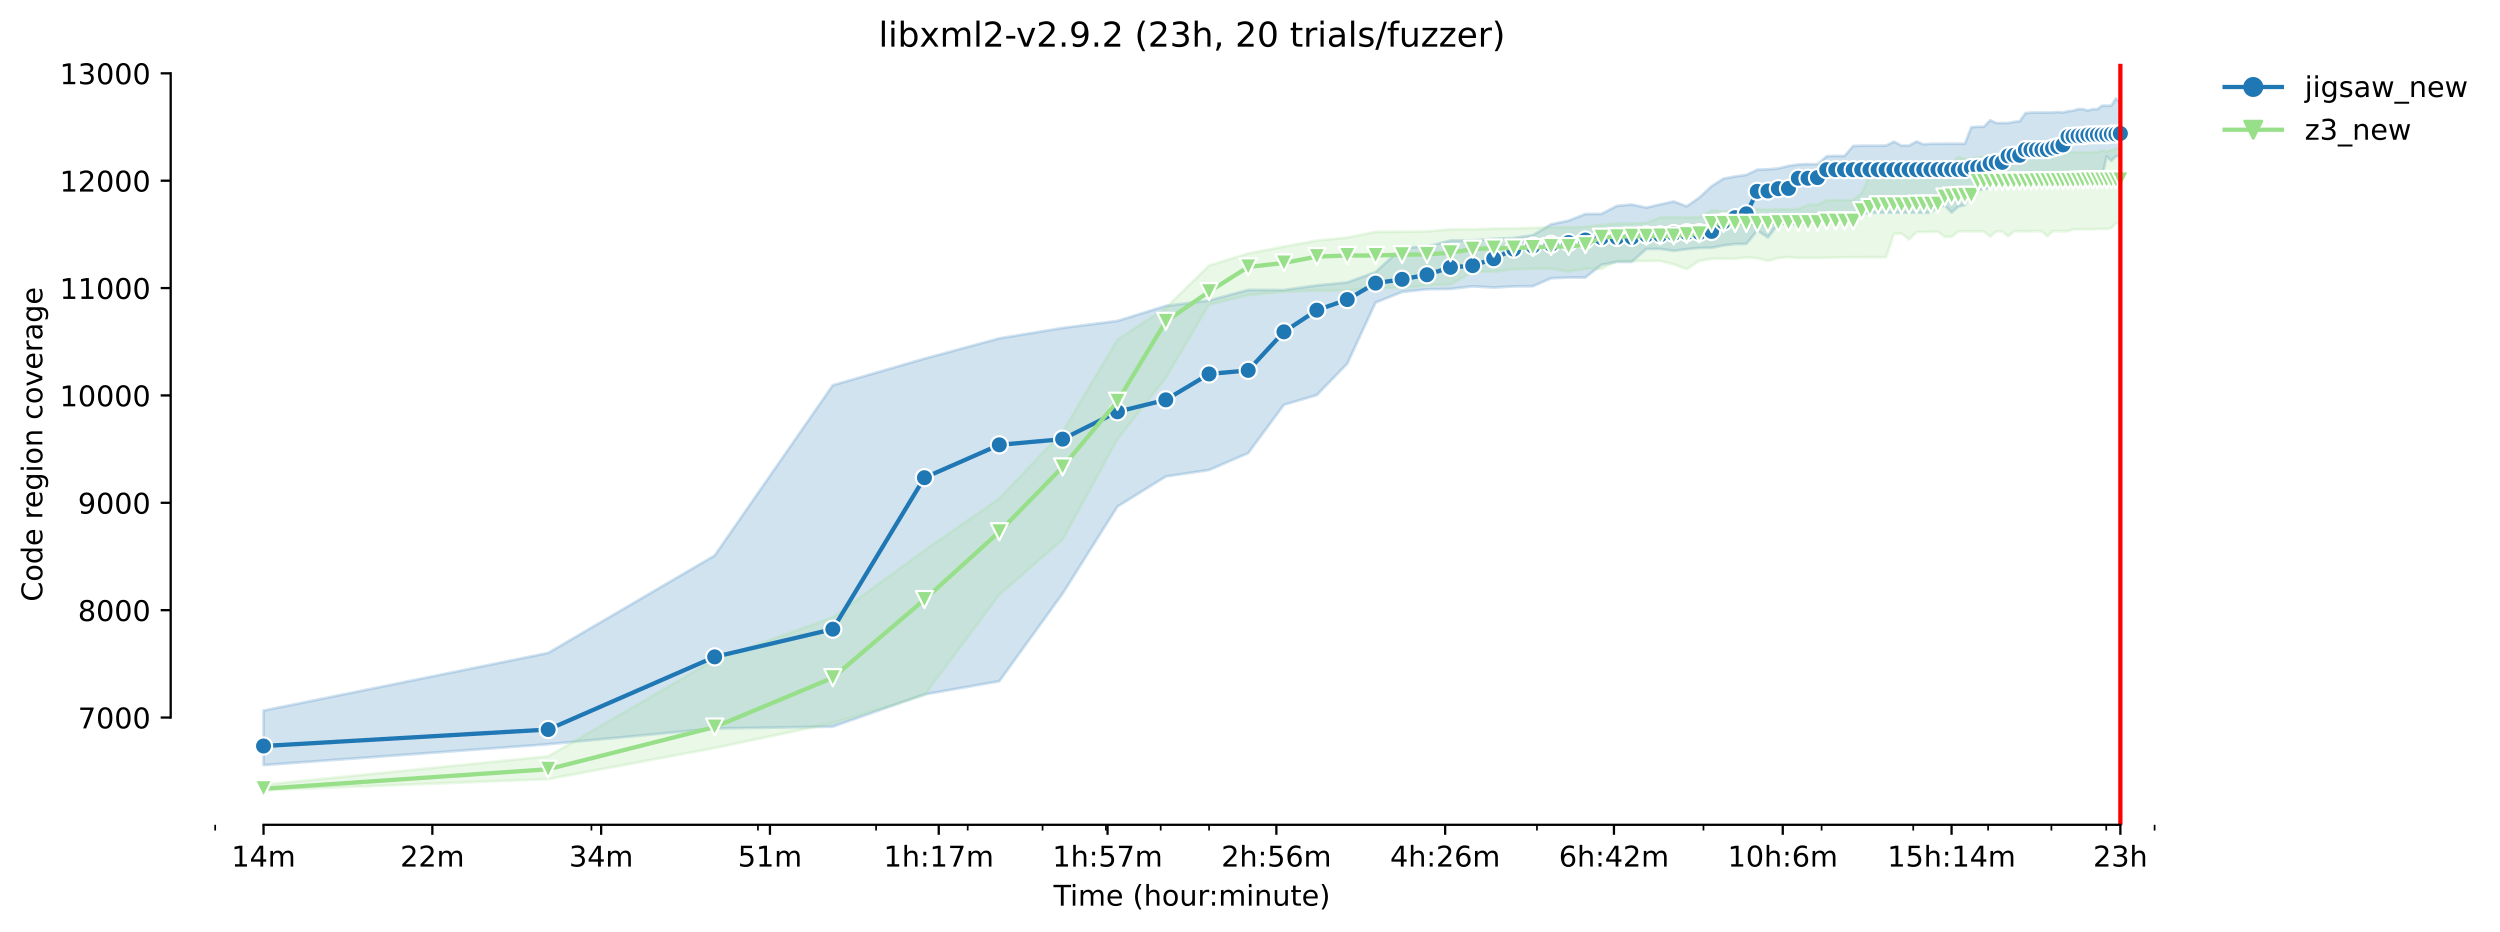 <?xml version="1.0" encoding="utf-8" standalone="no"?>
<!DOCTYPE svg PUBLIC "-//W3C//DTD SVG 1.1//EN"
  "http://www.w3.org/Graphics/SVG/1.1/DTD/svg11.dtd">
<!-- Created with matplotlib (https://matplotlib.org/) -->
<svg height="325.986pt" version="1.1" viewBox="0 0 874.22 325.986" width="874.22pt" xmlns="http://www.w3.org/2000/svg" xmlns:xlink="http://www.w3.org/1999/xlink">
 <defs>
  <style type="text/css">*{stroke-linecap:butt;stroke-linejoin:round;}</style>
 </defs>
 <g id="figure_1">
  <g id="patch_1">
   <path d="M 0 325.986 
L 874.22 325.986 
L 874.22 0 
L 0 0 
z
" style="fill:#ffffff;"/>
  </g>
  <g id="axes_1">
   <g id="patch_2">
    <path d="M 59.691 288.43 
L 773.931 288.43 
L 773.931 22.318 
L 59.691 22.318 
z
" style="fill:#ffffff;"/>
   </g>
   <g id="PolyCollection_1">
    <defs>
     <path d="M 92.156 -77.504 
L 92.156 -58.455 
L 191.689 -65.742 
L 249.912 -71.242 
L 291.222 -71.899 
L 323.264 -83.163 
L 349.445 -87.781 
L 371.58 -118.417 
L 390.755 -148.847 
L 407.668 -159.374 
L 422.797 -161.631 
L 436.483 -167.544 
L 448.978 -184.439 
L 460.472 -187.837 
L 471.113 -198.8 
L 481.02 -220.2 
L 490.288 -223.898 
L 498.993 -224.837 
L 507.201 -224.949 
L 514.965 -225.851 
L 522.33 -225.438 
L 529.336 -225.851 
L 536.016 -225.883 
L 542.399 -228.685 
L 548.511 -228.948 
L 554.373 -228.948 
L 560.005 -233.378 
L 565.424 -234.429 
L 570.646 -234.429 
L 575.685 -238.916 
L 580.553 -238.935 
L 585.262 -238.278 
L 589.821 -238.841 
L 594.239 -239.292 
L 598.526 -239.348 
L 602.689 -240.155 
L 606.734 -240.643 
L 610.668 -240.681 
L 614.498 -245.374 
L 618.228 -242.933 
L 621.863 -247.72 
L 625.409 -247.777 
L 628.869 -247.176 
L 632.248 -248.19 
L 635.549 -251.137 
L 638.776 -250.743 
L 641.932 -250.743 
L 645.02 -251.174 
L 648.044 -251.174 
L 651.004 -251.174 
L 653.905 -251.569 
L 656.749 -251.587 
L 659.537 -251.606 
L 662.273 -251.625 
L 664.957 -251.625 
L 667.592 -251.625 
L 670.179 -251.625 
L 672.721 -251.569 
L 675.218 -251.625 
L 677.673 -253.69 
L 680.086 -254.073 
L 682.46 -251.644 
L 684.795 -253.746 
L 687.092 -254.272 
L 689.354 -259.528 
L 691.58 -259.517 
L 693.772 -259.753 
L 695.932 -260.279 
L 698.059 -262.269 
L 700.155 -262.325 
L 702.221 -263.132 
L 704.258 -263.17 
L 706.267 -263.226 
L 708.247 -263.618 
L 710.201 -263.628 
L 712.129 -263.695 
L 714.03 -263.733 
L 715.908 -263.996 
L 717.76 -263.996 
L 719.59 -263.996 
L 721.396 -263.996 
L 723.18 -263.996 
L 724.942 -263.996 
L 726.682 -263.996 
L 728.402 -263.095 
L 730.101 -264.033 
L 731.781 -265.648 
L 733.441 -264.052 
L 735.082 -264.052 
L 736.705 -271.295 
L 738.309 -269.74 
L 739.896 -271.355 
L 741.465 -271.314 
L 741.465 -289.902 
L 741.465 -289.902 
L 739.896 -291.572 
L 738.309 -289.019 
L 736.705 -289.019 
L 735.082 -289.019 
L 733.441 -287.818 
L 731.781 -287.818 
L 730.101 -287.311 
L 728.402 -287.818 
L 726.682 -287.818 
L 724.942 -287.273 
L 723.18 -287.067 
L 721.396 -286.64 
L 719.59 -286.804 
L 717.76 -286.635 
L 715.908 -286.635 
L 714.03 -286.618 
L 712.129 -286.616 
L 710.201 -286.616 
L 708.247 -286.415 
L 706.267 -283.556 
L 704.258 -283.35 
L 702.221 -282.956 
L 700.155 -282.956 
L 698.059 -282.956 
L 695.932 -283.946 
L 693.772 -281.66 
L 691.58 -281.642 
L 689.354 -281.492 
L 687.092 -275.728 
L 684.795 -275.728 
L 682.46 -275.728 
L 680.086 -275.72 
L 677.673 -275.71 
L 675.218 -275.71 
L 672.721 -275.484 
L 670.179 -276.498 
L 667.592 -275.074 
L 664.957 -275.053 
L 662.273 -276.461 
L 659.537 -275.088 
L 656.749 -275.034 
L 653.905 -275.034 
L 651.004 -275.034 
L 648.044 -274.94 
L 645.02 -271.448 
L 641.932 -271.448 
L 638.776 -271.355 
L 635.549 -268.557 
L 632.248 -268.577 
L 628.869 -268.464 
L 625.409 -267.957 
L 621.863 -267.085 
L 618.228 -266.755 
L 614.498 -266.643 
L 610.668 -264.822 
L 606.734 -264.24 
L 602.689 -263.508 
L 598.526 -260.88 
L 594.239 -256.9 
L 589.821 -253.821 
L 585.262 -255.548 
L 580.553 -254.478 
L 575.685 -253.371 
L 570.646 -254.459 
L 565.424 -253.984 
L 560.005 -251.174 
L 554.373 -251.156 
L 548.511 -248.809 
L 542.399 -247.533 
L 536.016 -243.741 
L 529.336 -242.764 
L 522.33 -242.483 
L 514.965 -241.92 
L 507.201 -241.901 
L 498.993 -239.723 
L 490.288 -239.367 
L 481.02 -230.844 
L 471.113 -227.24 
L 460.472 -226.188 
L 448.978 -224.569 
L 436.483 -224.612 
L 422.797 -220.913 
L 407.668 -219.017 
L 390.755 -213.757 
L 371.58 -211.302 
L 349.445 -207.66 
L 323.264 -200.564 
L 291.222 -191.272 
L 249.912 -131.726 
L 191.689 -97.655 
L 92.156 -77.504 
z
" id="m62aa93776d" style="stroke:#1f77b4;stroke-opacity:0.2;"/>
    </defs>
    <g clip-path="url(#pf1044a86e2)">
     <use style="fill:#1f77b4;fill-opacity:0.2;stroke:#1f77b4;stroke-opacity:0.2;" x="0" xlink:href="#m62aa93776d" y="325.986"/>
    </g>
   </g>
   <g id="PolyCollection_2">
    <defs>
     <path d="M 92.156 -51.569 
L 92.156 -49.652 
L 191.689 -53.54 
L 249.912 -64.428 
L 291.222 -73.119 
L 323.264 -82.919 
L 349.445 -117.985 
L 371.58 -137.291 
L 390.755 -172.35 
L 407.668 -193.9 
L 422.797 -219.449 
L 436.483 -222.753 
L 448.978 -223.973 
L 460.472 -224.292 
L 471.113 -224.443 
L 481.02 -225.438 
L 490.288 -225.175 
L 498.993 -226.226 
L 507.201 -226.47 
L 514.965 -230.957 
L 522.33 -230.975 
L 529.336 -231.801 
L 536.016 -231.97 
L 542.399 -231.989 
L 548.511 -231.05 
L 554.373 -231.968 
L 560.005 -231.989 
L 565.424 -234.692 
L 570.646 -234.692 
L 575.685 -234.692 
L 580.553 -234.749 
L 585.262 -233.547 
L 589.821 -231.881 
L 594.239 -234.767 
L 598.526 -235.537 
L 602.689 -235.537 
L 606.734 -235.513 
L 610.668 -235.988 
L 614.498 -235.706 
L 618.228 -234.786 
L 621.863 -235.762 
L 625.409 -236.093 
L 628.869 -235.778 
L 632.248 -235.8 
L 635.549 -235.8 
L 638.776 -235.912 
L 641.932 -235.95 
L 645.02 -236.006 
L 648.044 -236.006 
L 651.004 -236.044 
L 653.905 -236.063 
L 656.749 -236.063 
L 659.537 -236.063 
L 662.273 -244.285 
L 664.957 -244.341 
L 667.592 -242.22 
L 670.179 -244.848 
L 672.721 -244.904 
L 675.218 -244.904 
L 677.673 -244.961 
L 680.086 -243.196 
L 682.46 -243.196 
L 684.795 -245.073 
L 687.092 -245.073 
L 689.354 -245.073 
L 691.58 -245.073 
L 693.772 -245.073 
L 695.932 -243.234 
L 698.059 -245.073 
L 700.155 -245.073 
L 702.221 -243.346 
L 704.258 -245.13 
L 706.267 -245.13 
L 708.247 -245.085 
L 710.201 -245.13 
L 712.129 -245.13 
L 714.03 -245.13 
L 715.908 -243.346 
L 717.76 -245.13 
L 719.59 -245.13 
L 721.396 -245.13 
L 723.18 -245.13 
L 724.942 -245.824 
L 726.682 -245.762 
L 728.402 -245.824 
L 730.101 -245.824 
L 731.781 -245.824 
L 733.441 -245.937 
L 735.082 -245.937 
L 736.705 -245.937 
L 738.309 -246.294 
L 739.896 -247.889 
L 741.465 -247.889 
L 741.465 -274.433 
L 741.465 -274.433 
L 739.896 -273.964 
L 738.309 -273.476 
L 736.705 -272.95 
L 735.082 -273.457 
L 733.441 -272.73 
L 731.781 -272.725 
L 730.101 -272.687 
L 728.402 -272.687 
L 726.682 -272.687 
L 724.942 -272.687 
L 723.18 -272.687 
L 721.396 -272.687 
L 719.59 -271.711 
L 717.76 -271.092 
L 715.908 -271.092 
L 714.03 -271.092 
L 712.129 -271.092 
L 710.201 -271.092 
L 708.247 -271.092 
L 706.267 -271.167 
L 704.258 -271.073 
L 702.221 -271.073 
L 700.155 -271.073 
L 698.059 -271.035 
L 695.932 -271.035 
L 693.772 -271.039 
L 691.58 -271.035 
L 689.354 -270.397 
L 687.092 -270.381 
L 684.795 -271.129 
L 682.46 -268.783 
L 680.086 -268.783 
L 677.673 -266.267 
L 675.218 -267.112 
L 672.721 -266.192 
L 670.179 -267.059 
L 667.592 -266.098 
L 664.957 -266.904 
L 662.273 -267.549 
L 659.537 -266.023 
L 656.749 -265.085 
L 653.905 -264.54 
L 651.004 -258.533 
L 648.044 -256.018 
L 645.02 -256.018 
L 641.932 -256.048 
L 638.776 -255.98 
L 635.549 -254.394 
L 632.248 -254.384 
L 628.869 -252.901 
L 625.409 -252.845 
L 621.863 -252.845 
L 618.228 -252.676 
L 614.498 -252.845 
L 610.668 -252.62 
L 606.734 -252.62 
L 602.689 -252.019 
L 598.526 -252.432 
L 594.239 -249.973 
L 589.821 -249.973 
L 585.262 -249.973 
L 580.553 -249.935 
L 575.685 -248.077 
L 570.646 -247.852 
L 565.424 -247.833 
L 560.005 -247.382 
L 554.373 -246.669 
L 548.511 -246.481 
L 542.399 -246.481 
L 536.016 -246.312 
L 529.336 -246.087 
L 522.33 -246.031 
L 514.965 -245.749 
L 507.201 -245.749 
L 498.993 -245.073 
L 490.288 -244.961 
L 481.02 -244.904 
L 471.113 -242.884 
L 460.472 -241.863 
L 448.978 -239.761 
L 436.483 -237.323 
L 422.797 -233.134 
L 407.668 -218.304 
L 390.755 -207.228 
L 371.58 -175.015 
L 349.445 -151.663 
L 323.264 -133.529 
L 291.222 -110.101 
L 249.912 -95.308 
L 191.689 -61.499 
L 92.156 -51.569 
z
" id="me63c87d64b" style="stroke:#98df8a;stroke-opacity:0.2;"/>
    </defs>
    <g clip-path="url(#pf1044a86e2)">
     <use style="fill:#98df8a;fill-opacity:0.2;stroke:#98df8a;stroke-opacity:0.2;" x="0" xlink:href="#me63c87d64b" y="325.986"/>
    </g>
   </g>
   <g id="matplotlib.axis_1">
    <g id="xtick_1">
     <g id="line2d_1">
      <defs>
       <path d="M 0 0 
L 0 3.5 
" id="md604661f9e" style="stroke:#000000;stroke-width:0.8;"/>
      </defs>
      <g>
       <use style="stroke:#000000;stroke-width:0.8;" x="92.156" xlink:href="#md604661f9e" y="288.43"/>
      </g>
     </g>
     <g id="text_1">
      <!-- 14m -->
      <g transform="translate(80.923 303.029)scale(0.1 -0.1)">
       <defs>
        <path d="M 12.406 8.297 
L 28.516 8.297 
L 28.516 63.922 
L 10.984 60.406 
L 10.984 69.391 
L 28.422 72.906 
L 38.281 72.906 
L 38.281 8.297 
L 54.391 8.297 
L 54.391 0 
L 12.406 0 
z
" id="DejaVuSans-49"/>
        <path d="M 37.797 64.312 
L 12.891 25.391 
L 37.797 25.391 
z
M 35.203 72.906 
L 47.609 72.906 
L 47.609 25.391 
L 58.016 25.391 
L 58.016 17.188 
L 47.609 17.188 
L 47.609 0 
L 37.797 0 
L 37.797 17.188 
L 4.891 17.188 
L 4.891 26.703 
z
" id="DejaVuSans-52"/>
        <path d="M 52 44.188 
Q 55.375 50.25 60.062 53.125 
Q 64.75 56 71.094 56 
Q 79.641 56 84.281 50.016 
Q 88.922 44.047 88.922 33.016 
L 88.922 0 
L 79.891 0 
L 79.891 32.719 
Q 79.891 40.578 77.094 44.375 
Q 74.312 48.188 68.609 48.188 
Q 61.625 48.188 57.562 43.547 
Q 53.516 38.922 53.516 30.906 
L 53.516 0 
L 44.484 0 
L 44.484 32.719 
Q 44.484 40.625 41.703 44.406 
Q 38.922 48.188 33.109 48.188 
Q 26.219 48.188 22.156 43.531 
Q 18.109 38.875 18.109 30.906 
L 18.109 0 
L 9.078 0 
L 9.078 54.688 
L 18.109 54.688 
L 18.109 46.188 
Q 21.188 51.219 25.484 53.609 
Q 29.781 56 35.688 56 
Q 41.656 56 45.828 52.969 
Q 50 49.953 52 44.188 
z
" id="DejaVuSans-109"/>
       </defs>
       <use xlink:href="#DejaVuSans-49"/>
       <use x="63.623" xlink:href="#DejaVuSans-52"/>
       <use x="127.246" xlink:href="#DejaVuSans-109"/>
      </g>
     </g>
    </g>
    <g id="xtick_2">
     <g id="line2d_2">
      <g>
       <use style="stroke:#000000;stroke-width:0.8;" x="151.184" xlink:href="#md604661f9e" y="288.43"/>
      </g>
     </g>
     <g id="text_2">
      <!-- 22m -->
      <g transform="translate(139.952 303.029)scale(0.1 -0.1)">
       <defs>
        <path d="M 19.188 8.297 
L 53.609 8.297 
L 53.609 0 
L 7.328 0 
L 7.328 8.297 
Q 12.938 14.109 22.625 23.891 
Q 32.328 33.688 34.812 36.531 
Q 39.547 41.844 41.422 45.531 
Q 43.312 49.219 43.312 52.781 
Q 43.312 58.594 39.234 62.25 
Q 35.156 65.922 28.609 65.922 
Q 23.969 65.922 18.812 64.312 
Q 13.672 62.703 7.812 59.422 
L 7.812 69.391 
Q 13.766 71.781 18.938 73 
Q 24.125 74.219 28.422 74.219 
Q 39.75 74.219 46.484 68.547 
Q 53.219 62.891 53.219 53.422 
Q 53.219 48.922 51.531 44.891 
Q 49.859 40.875 45.406 35.406 
Q 44.188 33.984 37.641 27.219 
Q 31.109 20.453 19.188 8.297 
z
" id="DejaVuSans-50"/>
       </defs>
       <use xlink:href="#DejaVuSans-50"/>
       <use x="63.623" xlink:href="#DejaVuSans-50"/>
       <use x="127.246" xlink:href="#DejaVuSans-109"/>
      </g>
     </g>
    </g>
    <g id="xtick_3">
     <g id="line2d_3">
      <g>
       <use style="stroke:#000000;stroke-width:0.8;" x="210.213" xlink:href="#md604661f9e" y="288.43"/>
      </g>
     </g>
     <g id="text_3">
      <!-- 34m -->
      <g transform="translate(198.98 303.029)scale(0.1 -0.1)">
       <defs>
        <path d="M 40.578 39.312 
Q 47.656 37.797 51.625 33 
Q 55.609 28.219 55.609 21.188 
Q 55.609 10.406 48.188 4.484 
Q 40.766 -1.422 27.094 -1.422 
Q 22.516 -1.422 17.656 -0.516 
Q 12.797 0.391 7.625 2.203 
L 7.625 11.719 
Q 11.719 9.328 16.594 8.109 
Q 21.484 6.891 26.812 6.891 
Q 36.078 6.891 40.938 10.547 
Q 45.797 14.203 45.797 21.188 
Q 45.797 27.641 41.281 31.266 
Q 36.766 34.906 28.719 34.906 
L 20.219 34.906 
L 20.219 43.016 
L 29.109 43.016 
Q 36.375 43.016 40.234 45.922 
Q 44.094 48.828 44.094 54.297 
Q 44.094 59.906 40.109 62.906 
Q 36.141 65.922 28.719 65.922 
Q 24.656 65.922 20.016 65.031 
Q 15.375 64.156 9.812 62.312 
L 9.812 71.094 
Q 15.438 72.656 20.344 73.438 
Q 25.25 74.219 29.594 74.219 
Q 40.828 74.219 47.359 69.109 
Q 53.906 64.016 53.906 55.328 
Q 53.906 49.266 50.438 45.094 
Q 46.969 40.922 40.578 39.312 
z
" id="DejaVuSans-51"/>
       </defs>
       <use xlink:href="#DejaVuSans-51"/>
       <use x="63.623" xlink:href="#DejaVuSans-52"/>
       <use x="127.246" xlink:href="#DejaVuSans-109"/>
      </g>
     </g>
    </g>
    <g id="xtick_4">
     <g id="line2d_4">
      <g>
       <use style="stroke:#000000;stroke-width:0.8;" x="269.241" xlink:href="#md604661f9e" y="288.43"/>
      </g>
     </g>
     <g id="text_4">
      <!-- 51m -->
      <g transform="translate(258.008 303.029)scale(0.1 -0.1)">
       <defs>
        <path d="M 10.797 72.906 
L 49.516 72.906 
L 49.516 64.594 
L 19.828 64.594 
L 19.828 46.734 
Q 21.969 47.469 24.109 47.828 
Q 26.266 48.188 28.422 48.188 
Q 40.625 48.188 47.75 41.5 
Q 54.891 34.812 54.891 23.391 
Q 54.891 11.625 47.562 5.094 
Q 40.234 -1.422 26.906 -1.422 
Q 22.312 -1.422 17.547 -0.641 
Q 12.797 0.141 7.719 1.703 
L 7.719 11.625 
Q 12.109 9.234 16.797 8.062 
Q 21.484 6.891 26.703 6.891 
Q 35.156 6.891 40.078 11.328 
Q 45.016 15.766 45.016 23.391 
Q 45.016 31 40.078 35.438 
Q 35.156 39.891 26.703 39.891 
Q 22.75 39.891 18.812 39.016 
Q 14.891 38.141 10.797 36.281 
z
" id="DejaVuSans-53"/>
       </defs>
       <use xlink:href="#DejaVuSans-53"/>
       <use x="63.623" xlink:href="#DejaVuSans-49"/>
       <use x="127.246" xlink:href="#DejaVuSans-109"/>
      </g>
     </g>
    </g>
    <g id="xtick_5">
     <g id="line2d_5">
      <g>
       <use style="stroke:#000000;stroke-width:0.8;" x="328.269" xlink:href="#md604661f9e" y="288.43"/>
      </g>
     </g>
     <g id="text_5">
      <!-- 1h:17m -->
      <g transform="translate(309.002 303.029)scale(0.1 -0.1)">
       <defs>
        <path d="M 54.891 33.016 
L 54.891 0 
L 45.906 0 
L 45.906 32.719 
Q 45.906 40.484 42.875 44.328 
Q 39.844 48.188 33.797 48.188 
Q 26.516 48.188 22.312 43.547 
Q 18.109 38.922 18.109 30.906 
L 18.109 0 
L 9.078 0 
L 9.078 75.984 
L 18.109 75.984 
L 18.109 46.188 
Q 21.344 51.125 25.703 53.562 
Q 30.078 56 35.797 56 
Q 45.219 56 50.047 50.172 
Q 54.891 44.344 54.891 33.016 
z
" id="DejaVuSans-104"/>
        <path d="M 11.719 12.406 
L 22.016 12.406 
L 22.016 0 
L 11.719 0 
z
M 11.719 51.703 
L 22.016 51.703 
L 22.016 39.312 
L 11.719 39.312 
z
" id="DejaVuSans-58"/>
        <path d="M 8.203 72.906 
L 55.078 72.906 
L 55.078 68.703 
L 28.609 0 
L 18.312 0 
L 43.219 64.594 
L 8.203 64.594 
z
" id="DejaVuSans-55"/>
       </defs>
       <use xlink:href="#DejaVuSans-49"/>
       <use x="63.623" xlink:href="#DejaVuSans-104"/>
       <use x="127.002" xlink:href="#DejaVuSans-58"/>
       <use x="160.693" xlink:href="#DejaVuSans-49"/>
       <use x="224.316" xlink:href="#DejaVuSans-55"/>
       <use x="287.939" xlink:href="#DejaVuSans-109"/>
      </g>
     </g>
    </g>
    <g id="xtick_6">
     <g id="line2d_6">
      <g>
       <use style="stroke:#000000;stroke-width:0.8;" x="387.297" xlink:href="#md604661f9e" y="288.43"/>
      </g>
     </g>
     <g id="text_6">
      <!-- 1h:57m -->
      <g transform="translate(368.03 303.029)scale(0.1 -0.1)">
       <use xlink:href="#DejaVuSans-49"/>
       <use x="63.623" xlink:href="#DejaVuSans-104"/>
       <use x="127.002" xlink:href="#DejaVuSans-58"/>
       <use x="160.693" xlink:href="#DejaVuSans-53"/>
       <use x="224.316" xlink:href="#DejaVuSans-55"/>
       <use x="287.939" xlink:href="#DejaVuSans-109"/>
      </g>
     </g>
    </g>
    <g id="xtick_7">
     <g id="line2d_7">
      <g>
       <use style="stroke:#000000;stroke-width:0.8;" x="446.326" xlink:href="#md604661f9e" y="288.43"/>
      </g>
     </g>
     <g id="text_7">
      <!-- 2h:56m -->
      <g transform="translate(427.058 303.029)scale(0.1 -0.1)">
       <defs>
        <path d="M 33.016 40.375 
Q 26.375 40.375 22.484 35.828 
Q 18.609 31.297 18.609 23.391 
Q 18.609 15.531 22.484 10.953 
Q 26.375 6.391 33.016 6.391 
Q 39.656 6.391 43.531 10.953 
Q 47.406 15.531 47.406 23.391 
Q 47.406 31.297 43.531 35.828 
Q 39.656 40.375 33.016 40.375 
z
M 52.594 71.297 
L 52.594 62.312 
Q 48.875 64.062 45.094 64.984 
Q 41.312 65.922 37.594 65.922 
Q 27.828 65.922 22.672 59.328 
Q 17.531 52.734 16.797 39.406 
Q 19.672 43.656 24.016 45.922 
Q 28.375 48.188 33.594 48.188 
Q 44.578 48.188 50.953 41.516 
Q 57.328 34.859 57.328 23.391 
Q 57.328 12.156 50.688 5.359 
Q 44.047 -1.422 33.016 -1.422 
Q 20.359 -1.422 13.672 8.266 
Q 6.984 17.969 6.984 36.375 
Q 6.984 53.656 15.188 63.938 
Q 23.391 74.219 37.203 74.219 
Q 40.922 74.219 44.703 73.484 
Q 48.484 72.75 52.594 71.297 
z
" id="DejaVuSans-54"/>
       </defs>
       <use xlink:href="#DejaVuSans-50"/>
       <use x="63.623" xlink:href="#DejaVuSans-104"/>
       <use x="127.002" xlink:href="#DejaVuSans-58"/>
       <use x="160.693" xlink:href="#DejaVuSans-53"/>
       <use x="224.316" xlink:href="#DejaVuSans-54"/>
       <use x="287.939" xlink:href="#DejaVuSans-109"/>
      </g>
     </g>
    </g>
    <g id="xtick_8">
     <g id="line2d_8">
      <g>
       <use style="stroke:#000000;stroke-width:0.8;" x="505.354" xlink:href="#md604661f9e" y="288.43"/>
      </g>
     </g>
     <g id="text_8">
      <!-- 4h:26m -->
      <g transform="translate(486.087 303.029)scale(0.1 -0.1)">
       <use xlink:href="#DejaVuSans-52"/>
       <use x="63.623" xlink:href="#DejaVuSans-104"/>
       <use x="127.002" xlink:href="#DejaVuSans-58"/>
       <use x="160.693" xlink:href="#DejaVuSans-50"/>
       <use x="224.316" xlink:href="#DejaVuSans-54"/>
       <use x="287.939" xlink:href="#DejaVuSans-109"/>
      </g>
     </g>
    </g>
    <g id="xtick_9">
     <g id="line2d_9">
      <g>
       <use style="stroke:#000000;stroke-width:0.8;" x="564.382" xlink:href="#md604661f9e" y="288.43"/>
      </g>
     </g>
     <g id="text_9">
      <!-- 6h:42m -->
      <g transform="translate(545.115 303.029)scale(0.1 -0.1)">
       <use xlink:href="#DejaVuSans-54"/>
       <use x="63.623" xlink:href="#DejaVuSans-104"/>
       <use x="127.002" xlink:href="#DejaVuSans-58"/>
       <use x="160.693" xlink:href="#DejaVuSans-52"/>
       <use x="224.316" xlink:href="#DejaVuSans-50"/>
       <use x="287.939" xlink:href="#DejaVuSans-109"/>
      </g>
     </g>
    </g>
    <g id="xtick_10">
     <g id="line2d_10">
      <g>
       <use style="stroke:#000000;stroke-width:0.8;" x="623.41" xlink:href="#md604661f9e" y="288.43"/>
      </g>
     </g>
     <g id="text_10">
      <!-- 10h:6m -->
      <g transform="translate(604.143 303.029)scale(0.1 -0.1)">
       <defs>
        <path d="M 31.781 66.406 
Q 24.172 66.406 20.328 58.906 
Q 16.5 51.422 16.5 36.375 
Q 16.5 21.391 20.328 13.891 
Q 24.172 6.391 31.781 6.391 
Q 39.453 6.391 43.281 13.891 
Q 47.125 21.391 47.125 36.375 
Q 47.125 51.422 43.281 58.906 
Q 39.453 66.406 31.781 66.406 
z
M 31.781 74.219 
Q 44.047 74.219 50.516 64.516 
Q 56.984 54.828 56.984 36.375 
Q 56.984 17.969 50.516 8.266 
Q 44.047 -1.422 31.781 -1.422 
Q 19.531 -1.422 13.062 8.266 
Q 6.594 17.969 6.594 36.375 
Q 6.594 54.828 13.062 64.516 
Q 19.531 74.219 31.781 74.219 
z
" id="DejaVuSans-48"/>
       </defs>
       <use xlink:href="#DejaVuSans-49"/>
       <use x="63.623" xlink:href="#DejaVuSans-48"/>
       <use x="127.246" xlink:href="#DejaVuSans-104"/>
       <use x="190.625" xlink:href="#DejaVuSans-58"/>
       <use x="224.316" xlink:href="#DejaVuSans-54"/>
       <use x="287.939" xlink:href="#DejaVuSans-109"/>
      </g>
     </g>
    </g>
    <g id="xtick_11">
     <g id="line2d_11">
      <g>
       <use style="stroke:#000000;stroke-width:0.8;" x="682.439" xlink:href="#md604661f9e" y="288.43"/>
      </g>
     </g>
     <g id="text_11">
      <!-- 15h:14m -->
      <g transform="translate(659.99 303.029)scale(0.1 -0.1)">
       <use xlink:href="#DejaVuSans-49"/>
       <use x="63.623" xlink:href="#DejaVuSans-53"/>
       <use x="127.246" xlink:href="#DejaVuSans-104"/>
       <use x="190.625" xlink:href="#DejaVuSans-58"/>
       <use x="224.316" xlink:href="#DejaVuSans-49"/>
       <use x="287.939" xlink:href="#DejaVuSans-52"/>
       <use x="351.562" xlink:href="#DejaVuSans-109"/>
      </g>
     </g>
    </g>
    <g id="xtick_12">
     <g id="line2d_12">
      <g>
       <use style="stroke:#000000;stroke-width:0.8;" x="741.467" xlink:href="#md604661f9e" y="288.43"/>
      </g>
     </g>
     <g id="text_12">
      <!-- 23h -->
      <g transform="translate(731.936 303.029)scale(0.1 -0.1)">
       <use xlink:href="#DejaVuSans-50"/>
       <use x="63.623" xlink:href="#DejaVuSans-51"/>
       <use x="127.246" xlink:href="#DejaVuSans-104"/>
      </g>
     </g>
    </g>
    <g id="xtick_13">
     <g id="line2d_13">
      <defs>
       <path d="M 0 0 
L 0 2 
" id="m03623f077a" style="stroke:#000000;stroke-width:0.6;"/>
      </defs>
      <g>
       <use style="stroke:#000000;stroke-width:0.6;" x="75.243" xlink:href="#m03623f077a" y="288.43"/>
      </g>
     </g>
    </g>
    <g id="xtick_14">
     <g id="line2d_14">
      <g>
       <use style="stroke:#000000;stroke-width:0.6;" x="206.818" xlink:href="#m03623f077a" y="288.43"/>
      </g>
     </g>
    </g>
    <g id="xtick_15">
     <g id="line2d_15">
      <g>
       <use style="stroke:#000000;stroke-width:0.6;" x="265.041" xlink:href="#m03623f077a" y="288.43"/>
      </g>
     </g>
    </g>
    <g id="xtick_16">
     <g id="line2d_16">
      <g>
       <use style="stroke:#000000;stroke-width:0.6;" x="306.351" xlink:href="#m03623f077a" y="288.43"/>
      </g>
     </g>
    </g>
    <g id="xtick_17">
     <g id="line2d_17">
      <g>
       <use style="stroke:#000000;stroke-width:0.6;" x="338.394" xlink:href="#m03623f077a" y="288.43"/>
      </g>
     </g>
    </g>
    <g id="xtick_18">
     <g id="line2d_18">
      <g>
       <use style="stroke:#000000;stroke-width:0.6;" x="364.574" xlink:href="#m03623f077a" y="288.43"/>
      </g>
     </g>
    </g>
    <g id="xtick_19">
     <g id="line2d_19">
      <g>
       <use style="stroke:#000000;stroke-width:0.6;" x="386.71" xlink:href="#m03623f077a" y="288.43"/>
      </g>
     </g>
    </g>
    <g id="xtick_20">
     <g id="line2d_20">
      <g>
       <use style="stroke:#000000;stroke-width:0.6;" x="405.884" xlink:href="#m03623f077a" y="288.43"/>
      </g>
     </g>
    </g>
    <g id="xtick_21">
     <g id="line2d_21">
      <g>
       <use style="stroke:#000000;stroke-width:0.6;" x="422.797" xlink:href="#m03623f077a" y="288.43"/>
      </g>
     </g>
    </g>
    <g id="xtick_22">
     <g id="line2d_22">
      <g>
       <use style="stroke:#000000;stroke-width:0.6;" x="537.459" xlink:href="#m03623f077a" y="288.43"/>
      </g>
     </g>
    </g>
    <g id="xtick_23">
     <g id="line2d_23">
      <g>
       <use style="stroke:#000000;stroke-width:0.6;" x="595.682" xlink:href="#m03623f077a" y="288.43"/>
      </g>
     </g>
    </g>
    <g id="xtick_24">
     <g id="line2d_24">
      <g>
       <use style="stroke:#000000;stroke-width:0.6;" x="636.992" xlink:href="#m03623f077a" y="288.43"/>
      </g>
     </g>
    </g>
    <g id="xtick_25">
     <g id="line2d_25">
      <g>
       <use style="stroke:#000000;stroke-width:0.6;" x="669.035" xlink:href="#m03623f077a" y="288.43"/>
      </g>
     </g>
    </g>
    <g id="xtick_26">
     <g id="line2d_26">
      <g>
       <use style="stroke:#000000;stroke-width:0.6;" x="695.215" xlink:href="#m03623f077a" y="288.43"/>
      </g>
     </g>
    </g>
    <g id="xtick_27">
     <g id="line2d_27">
      <g>
       <use style="stroke:#000000;stroke-width:0.6;" x="717.351" xlink:href="#m03623f077a" y="288.43"/>
      </g>
     </g>
    </g>
    <g id="xtick_28">
     <g id="line2d_28">
      <g>
       <use style="stroke:#000000;stroke-width:0.6;" x="736.525" xlink:href="#m03623f077a" y="288.43"/>
      </g>
     </g>
    </g>
    <g id="xtick_29">
     <g id="line2d_29">
      <g>
       <use style="stroke:#000000;stroke-width:0.6;" x="753.438" xlink:href="#m03623f077a" y="288.43"/>
      </g>
     </g>
    </g>
    <g id="text_13">
     <!-- Time (hour:minute) -->
     <g transform="translate(368.404 316.707)scale(0.1 -0.1)">
      <defs>
       <path d="M -0.297 72.906 
L 61.375 72.906 
L 61.375 64.594 
L 35.5 64.594 
L 35.5 0 
L 25.594 0 
L 25.594 64.594 
L -0.297 64.594 
z
" id="DejaVuSans-84"/>
       <path d="M 9.422 54.688 
L 18.406 54.688 
L 18.406 0 
L 9.422 0 
z
M 9.422 75.984 
L 18.406 75.984 
L 18.406 64.594 
L 9.422 64.594 
z
" id="DejaVuSans-105"/>
       <path d="M 56.203 29.594 
L 56.203 25.203 
L 14.891 25.203 
Q 15.484 15.922 20.484 11.062 
Q 25.484 6.203 34.422 6.203 
Q 39.594 6.203 44.453 7.469 
Q 49.312 8.734 54.109 11.281 
L 54.109 2.781 
Q 49.266 0.734 44.188 -0.344 
Q 39.109 -1.422 33.891 -1.422 
Q 20.797 -1.422 13.156 6.188 
Q 5.516 13.812 5.516 26.812 
Q 5.516 40.234 12.766 48.109 
Q 20.016 56 32.328 56 
Q 43.359 56 49.781 48.891 
Q 56.203 41.797 56.203 29.594 
z
M 47.219 32.234 
Q 47.125 39.594 43.094 43.984 
Q 39.062 48.391 32.422 48.391 
Q 24.906 48.391 20.391 44.141 
Q 15.875 39.891 15.188 32.172 
z
" id="DejaVuSans-101"/>
       <path id="DejaVuSans-32"/>
       <path d="M 31 75.875 
Q 24.469 64.656 21.281 53.656 
Q 18.109 42.672 18.109 31.391 
Q 18.109 20.125 21.312 9.062 
Q 24.516 -2 31 -13.188 
L 23.188 -13.188 
Q 15.875 -1.703 12.234 9.375 
Q 8.594 20.453 8.594 31.391 
Q 8.594 42.281 12.203 53.312 
Q 15.828 64.359 23.188 75.875 
z
" id="DejaVuSans-40"/>
       <path d="M 30.609 48.391 
Q 23.391 48.391 19.188 42.75 
Q 14.984 37.109 14.984 27.297 
Q 14.984 17.484 19.156 11.844 
Q 23.344 6.203 30.609 6.203 
Q 37.797 6.203 41.984 11.859 
Q 46.188 17.531 46.188 27.297 
Q 46.188 37.016 41.984 42.703 
Q 37.797 48.391 30.609 48.391 
z
M 30.609 56 
Q 42.328 56 49.016 48.375 
Q 55.719 40.766 55.719 27.297 
Q 55.719 13.875 49.016 6.219 
Q 42.328 -1.422 30.609 -1.422 
Q 18.844 -1.422 12.172 6.219 
Q 5.516 13.875 5.516 27.297 
Q 5.516 40.766 12.172 48.375 
Q 18.844 56 30.609 56 
z
" id="DejaVuSans-111"/>
       <path d="M 8.5 21.578 
L 8.5 54.688 
L 17.484 54.688 
L 17.484 21.922 
Q 17.484 14.156 20.5 10.266 
Q 23.531 6.391 29.594 6.391 
Q 36.859 6.391 41.078 11.031 
Q 45.312 15.672 45.312 23.688 
L 45.312 54.688 
L 54.297 54.688 
L 54.297 0 
L 45.312 0 
L 45.312 8.406 
Q 42.047 3.422 37.719 1 
Q 33.406 -1.422 27.688 -1.422 
Q 18.266 -1.422 13.375 4.438 
Q 8.5 10.297 8.5 21.578 
z
M 31.109 56 
z
" id="DejaVuSans-117"/>
       <path d="M 41.109 46.297 
Q 39.594 47.172 37.812 47.578 
Q 36.031 48 33.891 48 
Q 26.266 48 22.188 43.047 
Q 18.109 38.094 18.109 28.812 
L 18.109 0 
L 9.078 0 
L 9.078 54.688 
L 18.109 54.688 
L 18.109 46.188 
Q 20.953 51.172 25.484 53.578 
Q 30.031 56 36.531 56 
Q 37.453 56 38.578 55.875 
Q 39.703 55.766 41.062 55.516 
z
" id="DejaVuSans-114"/>
       <path d="M 54.891 33.016 
L 54.891 0 
L 45.906 0 
L 45.906 32.719 
Q 45.906 40.484 42.875 44.328 
Q 39.844 48.188 33.797 48.188 
Q 26.516 48.188 22.312 43.547 
Q 18.109 38.922 18.109 30.906 
L 18.109 0 
L 9.078 0 
L 9.078 54.688 
L 18.109 54.688 
L 18.109 46.188 
Q 21.344 51.125 25.703 53.562 
Q 30.078 56 35.797 56 
Q 45.219 56 50.047 50.172 
Q 54.891 44.344 54.891 33.016 
z
" id="DejaVuSans-110"/>
       <path d="M 18.312 70.219 
L 18.312 54.688 
L 36.812 54.688 
L 36.812 47.703 
L 18.312 47.703 
L 18.312 18.016 
Q 18.312 11.328 20.141 9.422 
Q 21.969 7.516 27.594 7.516 
L 36.812 7.516 
L 36.812 0 
L 27.594 0 
Q 17.188 0 13.234 3.875 
Q 9.281 7.766 9.281 18.016 
L 9.281 47.703 
L 2.688 47.703 
L 2.688 54.688 
L 9.281 54.688 
L 9.281 70.219 
z
" id="DejaVuSans-116"/>
       <path d="M 8.016 75.875 
L 15.828 75.875 
Q 23.141 64.359 26.781 53.312 
Q 30.422 42.281 30.422 31.391 
Q 30.422 20.453 26.781 9.375 
Q 23.141 -1.703 15.828 -13.188 
L 8.016 -13.188 
Q 14.5 -2 17.703 9.062 
Q 20.906 20.125 20.906 31.391 
Q 20.906 42.672 17.703 53.656 
Q 14.5 64.656 8.016 75.875 
z
" id="DejaVuSans-41"/>
      </defs>
      <use xlink:href="#DejaVuSans-84"/>
      <use x="57.959" xlink:href="#DejaVuSans-105"/>
      <use x="85.742" xlink:href="#DejaVuSans-109"/>
      <use x="183.154" xlink:href="#DejaVuSans-101"/>
      <use x="244.678" xlink:href="#DejaVuSans-32"/>
      <use x="276.465" xlink:href="#DejaVuSans-40"/>
      <use x="315.479" xlink:href="#DejaVuSans-104"/>
      <use x="378.857" xlink:href="#DejaVuSans-111"/>
      <use x="440.039" xlink:href="#DejaVuSans-117"/>
      <use x="503.418" xlink:href="#DejaVuSans-114"/>
      <use x="542.781" xlink:href="#DejaVuSans-58"/>
      <use x="576.473" xlink:href="#DejaVuSans-109"/>
      <use x="673.885" xlink:href="#DejaVuSans-105"/>
      <use x="701.668" xlink:href="#DejaVuSans-110"/>
      <use x="765.047" xlink:href="#DejaVuSans-117"/>
      <use x="828.426" xlink:href="#DejaVuSans-116"/>
      <use x="867.635" xlink:href="#DejaVuSans-101"/>
      <use x="929.158" xlink:href="#DejaVuSans-41"/>
     </g>
    </g>
   </g>
   <g id="matplotlib.axis_2">
    <g id="ytick_1">
     <g id="line2d_30">
      <defs>
       <path d="M 0 0 
L -3.5 0 
" id="m6bea27c03e" style="stroke:#000000;stroke-width:0.8;"/>
      </defs>
      <g>
       <use style="stroke:#000000;stroke-width:0.8;" x="59.691" xlink:href="#m6bea27c03e" y="250.915"/>
      </g>
     </g>
     <g id="text_14">
      <!-- 7000 -->
      <g transform="translate(27.241 254.714)scale(0.1 -0.1)">
       <use xlink:href="#DejaVuSans-55"/>
       <use x="63.623" xlink:href="#DejaVuSans-48"/>
       <use x="127.246" xlink:href="#DejaVuSans-48"/>
       <use x="190.869" xlink:href="#DejaVuSans-48"/>
      </g>
     </g>
    </g>
    <g id="ytick_2">
     <g id="line2d_31">
      <g>
       <use style="stroke:#000000;stroke-width:0.8;" x="59.691" xlink:href="#m6bea27c03e" y="213.37"/>
      </g>
     </g>
     <g id="text_15">
      <!-- 8000 -->
      <g transform="translate(27.241 217.169)scale(0.1 -0.1)">
       <defs>
        <path d="M 31.781 34.625 
Q 24.75 34.625 20.719 30.859 
Q 16.703 27.094 16.703 20.516 
Q 16.703 13.922 20.719 10.156 
Q 24.75 6.391 31.781 6.391 
Q 38.812 6.391 42.859 10.172 
Q 46.922 13.969 46.922 20.516 
Q 46.922 27.094 42.891 30.859 
Q 38.875 34.625 31.781 34.625 
z
M 21.922 38.812 
Q 15.578 40.375 12.031 44.719 
Q 8.5 49.078 8.5 55.328 
Q 8.5 64.062 14.719 69.141 
Q 20.953 74.219 31.781 74.219 
Q 42.672 74.219 48.875 69.141 
Q 55.078 64.062 55.078 55.328 
Q 55.078 49.078 51.531 44.719 
Q 48 40.375 41.703 38.812 
Q 48.828 37.156 52.797 32.312 
Q 56.781 27.484 56.781 20.516 
Q 56.781 9.906 50.312 4.234 
Q 43.844 -1.422 31.781 -1.422 
Q 19.734 -1.422 13.25 4.234 
Q 6.781 9.906 6.781 20.516 
Q 6.781 27.484 10.781 32.312 
Q 14.797 37.156 21.922 38.812 
z
M 18.312 54.391 
Q 18.312 48.734 21.844 45.562 
Q 25.391 42.391 31.781 42.391 
Q 38.141 42.391 41.719 45.562 
Q 45.312 48.734 45.312 54.391 
Q 45.312 60.062 41.719 63.234 
Q 38.141 66.406 31.781 66.406 
Q 25.391 66.406 21.844 63.234 
Q 18.312 60.062 18.312 54.391 
z
" id="DejaVuSans-56"/>
       </defs>
       <use xlink:href="#DejaVuSans-56"/>
       <use x="63.623" xlink:href="#DejaVuSans-48"/>
       <use x="127.246" xlink:href="#DejaVuSans-48"/>
       <use x="190.869" xlink:href="#DejaVuSans-48"/>
      </g>
     </g>
    </g>
    <g id="ytick_3">
     <g id="line2d_32">
      <g>
       <use style="stroke:#000000;stroke-width:0.8;" x="59.691" xlink:href="#m6bea27c03e" y="175.826"/>
      </g>
     </g>
     <g id="text_16">
      <!-- 9000 -->
      <g transform="translate(27.241 179.625)scale(0.1 -0.1)">
       <defs>
        <path d="M 10.984 1.516 
L 10.984 10.5 
Q 14.703 8.734 18.5 7.812 
Q 22.312 6.891 25.984 6.891 
Q 35.75 6.891 40.891 13.453 
Q 46.047 20.016 46.781 33.406 
Q 43.953 29.203 39.594 26.953 
Q 35.25 24.703 29.984 24.703 
Q 19.047 24.703 12.672 31.312 
Q 6.297 37.938 6.297 49.422 
Q 6.297 60.641 12.938 67.422 
Q 19.578 74.219 30.609 74.219 
Q 43.266 74.219 49.922 64.516 
Q 56.594 54.828 56.594 36.375 
Q 56.594 19.141 48.406 8.859 
Q 40.234 -1.422 26.422 -1.422 
Q 22.703 -1.422 18.891 -0.688 
Q 15.094 0.047 10.984 1.516 
z
M 30.609 32.422 
Q 37.25 32.422 41.125 36.953 
Q 45.016 41.5 45.016 49.422 
Q 45.016 57.281 41.125 61.844 
Q 37.25 66.406 30.609 66.406 
Q 23.969 66.406 20.094 61.844 
Q 16.219 57.281 16.219 49.422 
Q 16.219 41.5 20.094 36.953 
Q 23.969 32.422 30.609 32.422 
z
" id="DejaVuSans-57"/>
       </defs>
       <use xlink:href="#DejaVuSans-57"/>
       <use x="63.623" xlink:href="#DejaVuSans-48"/>
       <use x="127.246" xlink:href="#DejaVuSans-48"/>
       <use x="190.869" xlink:href="#DejaVuSans-48"/>
      </g>
     </g>
    </g>
    <g id="ytick_4">
     <g id="line2d_33">
      <g>
       <use style="stroke:#000000;stroke-width:0.8;" x="59.691" xlink:href="#m6bea27c03e" y="138.281"/>
      </g>
     </g>
     <g id="text_17">
      <!-- 10000 -->
      <g transform="translate(20.878 142.08)scale(0.1 -0.1)">
       <use xlink:href="#DejaVuSans-49"/>
       <use x="63.623" xlink:href="#DejaVuSans-48"/>
       <use x="127.246" xlink:href="#DejaVuSans-48"/>
       <use x="190.869" xlink:href="#DejaVuSans-48"/>
       <use x="254.492" xlink:href="#DejaVuSans-48"/>
      </g>
     </g>
    </g>
    <g id="ytick_5">
     <g id="line2d_34">
      <g>
       <use style="stroke:#000000;stroke-width:0.8;" x="59.691" xlink:href="#m6bea27c03e" y="100.737"/>
      </g>
     </g>
     <g id="text_18">
      <!-- 11000 -->
      <g transform="translate(20.878 104.536)scale(0.1 -0.1)">
       <use xlink:href="#DejaVuSans-49"/>
       <use x="63.623" xlink:href="#DejaVuSans-49"/>
       <use x="127.246" xlink:href="#DejaVuSans-48"/>
       <use x="190.869" xlink:href="#DejaVuSans-48"/>
       <use x="254.492" xlink:href="#DejaVuSans-48"/>
      </g>
     </g>
    </g>
    <g id="ytick_6">
     <g id="line2d_35">
      <g>
       <use style="stroke:#000000;stroke-width:0.8;" x="59.691" xlink:href="#m6bea27c03e" y="63.192"/>
      </g>
     </g>
     <g id="text_19">
      <!-- 12000 -->
      <g transform="translate(20.878 66.991)scale(0.1 -0.1)">
       <use xlink:href="#DejaVuSans-49"/>
       <use x="63.623" xlink:href="#DejaVuSans-50"/>
       <use x="127.246" xlink:href="#DejaVuSans-48"/>
       <use x="190.869" xlink:href="#DejaVuSans-48"/>
       <use x="254.492" xlink:href="#DejaVuSans-48"/>
      </g>
     </g>
    </g>
    <g id="ytick_7">
     <g id="line2d_36">
      <g>
       <use style="stroke:#000000;stroke-width:0.8;" x="59.691" xlink:href="#m6bea27c03e" y="25.647"/>
      </g>
     </g>
     <g id="text_20">
      <!-- 13000 -->
      <g transform="translate(20.878 29.447)scale(0.1 -0.1)">
       <use xlink:href="#DejaVuSans-49"/>
       <use x="63.623" xlink:href="#DejaVuSans-51"/>
       <use x="127.246" xlink:href="#DejaVuSans-48"/>
       <use x="190.869" xlink:href="#DejaVuSans-48"/>
       <use x="254.492" xlink:href="#DejaVuSans-48"/>
      </g>
     </g>
    </g>
    <g id="text_21">
     <!-- Code region coverage -->
     <g transform="translate(14.798 210.38)rotate(-90)scale(0.1 -0.1)">
      <defs>
       <path d="M 64.406 67.281 
L 64.406 56.891 
Q 59.422 61.531 53.781 63.812 
Q 48.141 66.109 41.797 66.109 
Q 29.297 66.109 22.656 58.469 
Q 16.016 50.828 16.016 36.375 
Q 16.016 21.969 22.656 14.328 
Q 29.297 6.688 41.797 6.688 
Q 48.141 6.688 53.781 8.984 
Q 59.422 11.281 64.406 15.922 
L 64.406 5.609 
Q 59.234 2.094 53.438 0.328 
Q 47.656 -1.422 41.219 -1.422 
Q 24.656 -1.422 15.125 8.703 
Q 5.609 18.844 5.609 36.375 
Q 5.609 53.953 15.125 64.078 
Q 24.656 74.219 41.219 74.219 
Q 47.75 74.219 53.531 72.484 
Q 59.328 70.75 64.406 67.281 
z
" id="DejaVuSans-67"/>
       <path d="M 45.406 46.391 
L 45.406 75.984 
L 54.391 75.984 
L 54.391 0 
L 45.406 0 
L 45.406 8.203 
Q 42.578 3.328 38.25 0.953 
Q 33.938 -1.422 27.875 -1.422 
Q 17.969 -1.422 11.734 6.484 
Q 5.516 14.406 5.516 27.297 
Q 5.516 40.188 11.734 48.094 
Q 17.969 56 27.875 56 
Q 33.938 56 38.25 53.625 
Q 42.578 51.266 45.406 46.391 
z
M 14.797 27.297 
Q 14.797 17.391 18.875 11.75 
Q 22.953 6.109 30.078 6.109 
Q 37.203 6.109 41.297 11.75 
Q 45.406 17.391 45.406 27.297 
Q 45.406 37.203 41.297 42.844 
Q 37.203 48.484 30.078 48.484 
Q 22.953 48.484 18.875 42.844 
Q 14.797 37.203 14.797 27.297 
z
" id="DejaVuSans-100"/>
       <path d="M 45.406 27.984 
Q 45.406 37.75 41.375 43.109 
Q 37.359 48.484 30.078 48.484 
Q 22.859 48.484 18.828 43.109 
Q 14.797 37.75 14.797 27.984 
Q 14.797 18.266 18.828 12.891 
Q 22.859 7.516 30.078 7.516 
Q 37.359 7.516 41.375 12.891 
Q 45.406 18.266 45.406 27.984 
z
M 54.391 6.781 
Q 54.391 -7.172 48.188 -13.984 
Q 42 -20.797 29.203 -20.797 
Q 24.469 -20.797 20.266 -20.094 
Q 16.062 -19.391 12.109 -17.922 
L 12.109 -9.188 
Q 16.062 -11.328 19.922 -12.344 
Q 23.781 -13.375 27.781 -13.375 
Q 36.625 -13.375 41.016 -8.766 
Q 45.406 -4.156 45.406 5.172 
L 45.406 9.625 
Q 42.625 4.781 38.281 2.391 
Q 33.938 0 27.875 0 
Q 17.828 0 11.672 7.656 
Q 5.516 15.328 5.516 27.984 
Q 5.516 40.672 11.672 48.328 
Q 17.828 56 27.875 56 
Q 33.938 56 38.281 53.609 
Q 42.625 51.219 45.406 46.391 
L 45.406 54.688 
L 54.391 54.688 
z
" id="DejaVuSans-103"/>
       <path d="M 48.781 52.594 
L 48.781 44.188 
Q 44.969 46.297 41.141 47.344 
Q 37.312 48.391 33.406 48.391 
Q 24.656 48.391 19.812 42.844 
Q 14.984 37.312 14.984 27.297 
Q 14.984 17.281 19.812 11.734 
Q 24.656 6.203 33.406 6.203 
Q 37.312 6.203 41.141 7.25 
Q 44.969 8.297 48.781 10.406 
L 48.781 2.094 
Q 45.016 0.344 40.984 -0.531 
Q 36.969 -1.422 32.422 -1.422 
Q 20.062 -1.422 12.781 6.344 
Q 5.516 14.109 5.516 27.297 
Q 5.516 40.672 12.859 48.328 
Q 20.219 56 33.016 56 
Q 37.156 56 41.109 55.141 
Q 45.062 54.297 48.781 52.594 
z
" id="DejaVuSans-99"/>
       <path d="M 2.984 54.688 
L 12.5 54.688 
L 29.594 8.797 
L 46.688 54.688 
L 56.203 54.688 
L 35.688 0 
L 23.484 0 
z
" id="DejaVuSans-118"/>
       <path d="M 34.281 27.484 
Q 23.391 27.484 19.188 25 
Q 14.984 22.516 14.984 16.5 
Q 14.984 11.719 18.141 8.906 
Q 21.297 6.109 26.703 6.109 
Q 34.188 6.109 38.703 11.406 
Q 43.219 16.703 43.219 25.484 
L 43.219 27.484 
z
M 52.203 31.203 
L 52.203 0 
L 43.219 0 
L 43.219 8.297 
Q 40.141 3.328 35.547 0.953 
Q 30.953 -1.422 24.312 -1.422 
Q 15.922 -1.422 10.953 3.297 
Q 6 8.016 6 15.922 
Q 6 25.141 12.172 29.828 
Q 18.359 34.516 30.609 34.516 
L 43.219 34.516 
L 43.219 35.406 
Q 43.219 41.609 39.141 45 
Q 35.062 48.391 27.688 48.391 
Q 23 48.391 18.547 47.266 
Q 14.109 46.141 10.016 43.891 
L 10.016 52.203 
Q 14.938 54.109 19.578 55.047 
Q 24.219 56 28.609 56 
Q 40.484 56 46.344 49.844 
Q 52.203 43.703 52.203 31.203 
z
" id="DejaVuSans-97"/>
      </defs>
      <use xlink:href="#DejaVuSans-67"/>
      <use x="69.824" xlink:href="#DejaVuSans-111"/>
      <use x="131.006" xlink:href="#DejaVuSans-100"/>
      <use x="194.482" xlink:href="#DejaVuSans-101"/>
      <use x="256.006" xlink:href="#DejaVuSans-32"/>
      <use x="287.793" xlink:href="#DejaVuSans-114"/>
      <use x="326.656" xlink:href="#DejaVuSans-101"/>
      <use x="388.18" xlink:href="#DejaVuSans-103"/>
      <use x="451.656" xlink:href="#DejaVuSans-105"/>
      <use x="479.439" xlink:href="#DejaVuSans-111"/>
      <use x="540.621" xlink:href="#DejaVuSans-110"/>
      <use x="604" xlink:href="#DejaVuSans-32"/>
      <use x="635.787" xlink:href="#DejaVuSans-99"/>
      <use x="690.768" xlink:href="#DejaVuSans-111"/>
      <use x="751.949" xlink:href="#DejaVuSans-118"/>
      <use x="811.129" xlink:href="#DejaVuSans-101"/>
      <use x="872.652" xlink:href="#DejaVuSans-114"/>
      <use x="913.766" xlink:href="#DejaVuSans-97"/>
      <use x="975.045" xlink:href="#DejaVuSans-103"/>
      <use x="1038.521" xlink:href="#DejaVuSans-101"/>
     </g>
    </g>
   </g>
   <g id="line2d_37">
    <path clip-path="url(#pf1044a86e2)" d="M 92.156 260.864 
L 191.689 255.101 
L 249.912 229.702 
L 291.222 220.015 
L 323.264 167.04 
L 349.445 155.552 
L 371.58 153.562 
L 390.755 143.988 
L 407.668 139.82 
L 422.797 130.772 
L 436.483 129.514 
L 448.978 116.036 
L 460.472 108.471 
L 471.113 104.754 
L 481.02 99.009 
L 490.288 97.677 
L 498.993 96.081 
L 507.201 93.49 
L 514.965 92.89 
L 522.33 90.487 
L 529.336 87.127 
L 536.016 86.057 
L 542.399 85.456 
L 548.511 84.818 
L 554.373 83.935 
L 560.005 83.109 
L 565.424 83.034 
L 570.646 83.016 
L 575.685 82.171 
L 580.553 82.133 
L 585.262 81.664 
L 589.821 81.382 
L 594.239 81.326 
L 598.526 80.932 
L 602.689 77.609 
L 606.734 76.107 
L 610.668 74.774 
L 614.498 66.909 
L 618.228 66.796 
L 621.863 65.97 
L 625.409 65.895 
L 628.869 62.328 
L 632.248 62.328 
L 635.549 62.103 
L 638.776 59.344 
L 641.932 59.344 
L 645.02 59.344 
L 648.044 59.344 
L 651.004 59.344 
L 653.905 59.344 
L 656.749 59.344 
L 659.537 59.344 
L 662.273 59.344 
L 664.957 59.344 
L 667.592 59.344 
L 670.179 59.344 
L 672.721 59.306 
L 675.218 59.306 
L 677.673 59.287 
L 680.086 59.287 
L 682.46 59.287 
L 684.795 59.287 
L 687.092 59.269 
L 689.354 58.612 
L 691.58 58.48 
L 693.772 58.48 
L 695.932 57.185 
L 698.059 56.772 
L 700.155 56.772 
L 702.221 54.519 
L 704.258 54.294 
L 706.267 54.294 
L 708.247 52.342 
L 710.201 52.342 
L 712.129 52.342 
L 714.03 52.342 
L 715.908 52.323 
L 717.76 51.76 
L 719.59 51.272 
L 721.396 50.671 
L 723.18 47.742 
L 724.942 47.611 
L 726.682 47.498 
L 728.402 47.461 
L 730.101 47.179 
L 731.781 47.142 
L 733.441 47.123 
L 735.082 47.123 
L 736.705 47.123 
L 738.309 46.898 
L 739.896 46.898 
L 741.465 46.672 
" style="fill:none;stroke:#1f77b4;stroke-linecap:square;stroke-width:1.5;"/>
    <defs>
     <path d="M 0 3 
C 0.796 3 1.559 2.684 2.121 2.121 
C 2.684 1.559 3 0.796 3 0 
C 3 -0.796 2.684 -1.559 2.121 -2.121 
C 1.559 -2.684 0.796 -3 0 -3 
C -0.796 -3 -1.559 -2.684 -2.121 -2.121 
C -2.684 -1.559 -3 -0.796 -3 0 
C -3 0.796 -2.684 1.559 -2.121 2.121 
C -1.559 2.684 -0.796 3 0 3 
z
" id="mb4eedad0d2" style="stroke:#ffffff;stroke-width:0.75;"/>
    </defs>
    <g clip-path="url(#pf1044a86e2)">
     <use style="fill:#1f77b4;stroke:#ffffff;stroke-width:0.75;" x="92.156" xlink:href="#mb4eedad0d2" y="260.864"/>
     <use style="fill:#1f77b4;stroke:#ffffff;stroke-width:0.75;" x="191.689" xlink:href="#mb4eedad0d2" y="255.101"/>
     <use style="fill:#1f77b4;stroke:#ffffff;stroke-width:0.75;" x="249.912" xlink:href="#mb4eedad0d2" y="229.702"/>
     <use style="fill:#1f77b4;stroke:#ffffff;stroke-width:0.75;" x="291.222" xlink:href="#mb4eedad0d2" y="220.015"/>
     <use style="fill:#1f77b4;stroke:#ffffff;stroke-width:0.75;" x="323.264" xlink:href="#mb4eedad0d2" y="167.04"/>
     <use style="fill:#1f77b4;stroke:#ffffff;stroke-width:0.75;" x="349.445" xlink:href="#mb4eedad0d2" y="155.552"/>
     <use style="fill:#1f77b4;stroke:#ffffff;stroke-width:0.75;" x="371.58" xlink:href="#mb4eedad0d2" y="153.562"/>
     <use style="fill:#1f77b4;stroke:#ffffff;stroke-width:0.75;" x="390.755" xlink:href="#mb4eedad0d2" y="143.988"/>
     <use style="fill:#1f77b4;stroke:#ffffff;stroke-width:0.75;" x="407.668" xlink:href="#mb4eedad0d2" y="139.82"/>
     <use style="fill:#1f77b4;stroke:#ffffff;stroke-width:0.75;" x="422.797" xlink:href="#mb4eedad0d2" y="130.772"/>
     <use style="fill:#1f77b4;stroke:#ffffff;stroke-width:0.75;" x="436.483" xlink:href="#mb4eedad0d2" y="129.514"/>
     <use style="fill:#1f77b4;stroke:#ffffff;stroke-width:0.75;" x="448.978" xlink:href="#mb4eedad0d2" y="116.036"/>
     <use style="fill:#1f77b4;stroke:#ffffff;stroke-width:0.75;" x="460.472" xlink:href="#mb4eedad0d2" y="108.471"/>
     <use style="fill:#1f77b4;stroke:#ffffff;stroke-width:0.75;" x="471.113" xlink:href="#mb4eedad0d2" y="104.754"/>
     <use style="fill:#1f77b4;stroke:#ffffff;stroke-width:0.75;" x="481.02" xlink:href="#mb4eedad0d2" y="99.009"/>
     <use style="fill:#1f77b4;stroke:#ffffff;stroke-width:0.75;" x="490.288" xlink:href="#mb4eedad0d2" y="97.677"/>
     <use style="fill:#1f77b4;stroke:#ffffff;stroke-width:0.75;" x="498.993" xlink:href="#mb4eedad0d2" y="96.081"/>
     <use style="fill:#1f77b4;stroke:#ffffff;stroke-width:0.75;" x="507.201" xlink:href="#mb4eedad0d2" y="93.49"/>
     <use style="fill:#1f77b4;stroke:#ffffff;stroke-width:0.75;" x="514.965" xlink:href="#mb4eedad0d2" y="92.89"/>
     <use style="fill:#1f77b4;stroke:#ffffff;stroke-width:0.75;" x="522.33" xlink:href="#mb4eedad0d2" y="90.487"/>
     <use style="fill:#1f77b4;stroke:#ffffff;stroke-width:0.75;" x="529.336" xlink:href="#mb4eedad0d2" y="87.127"/>
     <use style="fill:#1f77b4;stroke:#ffffff;stroke-width:0.75;" x="536.016" xlink:href="#mb4eedad0d2" y="86.057"/>
     <use style="fill:#1f77b4;stroke:#ffffff;stroke-width:0.75;" x="542.399" xlink:href="#mb4eedad0d2" y="85.456"/>
     <use style="fill:#1f77b4;stroke:#ffffff;stroke-width:0.75;" x="548.511" xlink:href="#mb4eedad0d2" y="84.818"/>
     <use style="fill:#1f77b4;stroke:#ffffff;stroke-width:0.75;" x="554.373" xlink:href="#mb4eedad0d2" y="83.935"/>
     <use style="fill:#1f77b4;stroke:#ffffff;stroke-width:0.75;" x="560.005" xlink:href="#mb4eedad0d2" y="83.109"/>
     <use style="fill:#1f77b4;stroke:#ffffff;stroke-width:0.75;" x="565.424" xlink:href="#mb4eedad0d2" y="83.034"/>
     <use style="fill:#1f77b4;stroke:#ffffff;stroke-width:0.75;" x="570.646" xlink:href="#mb4eedad0d2" y="83.016"/>
     <use style="fill:#1f77b4;stroke:#ffffff;stroke-width:0.75;" x="575.685" xlink:href="#mb4eedad0d2" y="82.171"/>
     <use style="fill:#1f77b4;stroke:#ffffff;stroke-width:0.75;" x="580.553" xlink:href="#mb4eedad0d2" y="82.133"/>
     <use style="fill:#1f77b4;stroke:#ffffff;stroke-width:0.75;" x="585.262" xlink:href="#mb4eedad0d2" y="81.664"/>
     <use style="fill:#1f77b4;stroke:#ffffff;stroke-width:0.75;" x="589.821" xlink:href="#mb4eedad0d2" y="81.382"/>
     <use style="fill:#1f77b4;stroke:#ffffff;stroke-width:0.75;" x="594.239" xlink:href="#mb4eedad0d2" y="81.326"/>
     <use style="fill:#1f77b4;stroke:#ffffff;stroke-width:0.75;" x="598.526" xlink:href="#mb4eedad0d2" y="80.932"/>
     <use style="fill:#1f77b4;stroke:#ffffff;stroke-width:0.75;" x="602.689" xlink:href="#mb4eedad0d2" y="77.609"/>
     <use style="fill:#1f77b4;stroke:#ffffff;stroke-width:0.75;" x="606.734" xlink:href="#mb4eedad0d2" y="76.107"/>
     <use style="fill:#1f77b4;stroke:#ffffff;stroke-width:0.75;" x="610.668" xlink:href="#mb4eedad0d2" y="74.774"/>
     <use style="fill:#1f77b4;stroke:#ffffff;stroke-width:0.75;" x="614.498" xlink:href="#mb4eedad0d2" y="66.909"/>
     <use style="fill:#1f77b4;stroke:#ffffff;stroke-width:0.75;" x="618.228" xlink:href="#mb4eedad0d2" y="66.796"/>
     <use style="fill:#1f77b4;stroke:#ffffff;stroke-width:0.75;" x="621.863" xlink:href="#mb4eedad0d2" y="65.97"/>
     <use style="fill:#1f77b4;stroke:#ffffff;stroke-width:0.75;" x="625.409" xlink:href="#mb4eedad0d2" y="65.895"/>
     <use style="fill:#1f77b4;stroke:#ffffff;stroke-width:0.75;" x="628.869" xlink:href="#mb4eedad0d2" y="62.328"/>
     <use style="fill:#1f77b4;stroke:#ffffff;stroke-width:0.75;" x="632.248" xlink:href="#mb4eedad0d2" y="62.328"/>
     <use style="fill:#1f77b4;stroke:#ffffff;stroke-width:0.75;" x="635.549" xlink:href="#mb4eedad0d2" y="62.103"/>
     <use style="fill:#1f77b4;stroke:#ffffff;stroke-width:0.75;" x="638.776" xlink:href="#mb4eedad0d2" y="59.344"/>
     <use style="fill:#1f77b4;stroke:#ffffff;stroke-width:0.75;" x="641.932" xlink:href="#mb4eedad0d2" y="59.344"/>
     <use style="fill:#1f77b4;stroke:#ffffff;stroke-width:0.75;" x="645.02" xlink:href="#mb4eedad0d2" y="59.344"/>
     <use style="fill:#1f77b4;stroke:#ffffff;stroke-width:0.75;" x="648.044" xlink:href="#mb4eedad0d2" y="59.344"/>
     <use style="fill:#1f77b4;stroke:#ffffff;stroke-width:0.75;" x="651.004" xlink:href="#mb4eedad0d2" y="59.344"/>
     <use style="fill:#1f77b4;stroke:#ffffff;stroke-width:0.75;" x="653.905" xlink:href="#mb4eedad0d2" y="59.344"/>
     <use style="fill:#1f77b4;stroke:#ffffff;stroke-width:0.75;" x="656.749" xlink:href="#mb4eedad0d2" y="59.344"/>
     <use style="fill:#1f77b4;stroke:#ffffff;stroke-width:0.75;" x="659.537" xlink:href="#mb4eedad0d2" y="59.344"/>
     <use style="fill:#1f77b4;stroke:#ffffff;stroke-width:0.75;" x="662.273" xlink:href="#mb4eedad0d2" y="59.344"/>
     <use style="fill:#1f77b4;stroke:#ffffff;stroke-width:0.75;" x="664.957" xlink:href="#mb4eedad0d2" y="59.344"/>
     <use style="fill:#1f77b4;stroke:#ffffff;stroke-width:0.75;" x="667.592" xlink:href="#mb4eedad0d2" y="59.344"/>
     <use style="fill:#1f77b4;stroke:#ffffff;stroke-width:0.75;" x="670.179" xlink:href="#mb4eedad0d2" y="59.344"/>
     <use style="fill:#1f77b4;stroke:#ffffff;stroke-width:0.75;" x="672.721" xlink:href="#mb4eedad0d2" y="59.306"/>
     <use style="fill:#1f77b4;stroke:#ffffff;stroke-width:0.75;" x="675.218" xlink:href="#mb4eedad0d2" y="59.306"/>
     <use style="fill:#1f77b4;stroke:#ffffff;stroke-width:0.75;" x="677.673" xlink:href="#mb4eedad0d2" y="59.287"/>
     <use style="fill:#1f77b4;stroke:#ffffff;stroke-width:0.75;" x="680.086" xlink:href="#mb4eedad0d2" y="59.287"/>
     <use style="fill:#1f77b4;stroke:#ffffff;stroke-width:0.75;" x="682.46" xlink:href="#mb4eedad0d2" y="59.287"/>
     <use style="fill:#1f77b4;stroke:#ffffff;stroke-width:0.75;" x="684.795" xlink:href="#mb4eedad0d2" y="59.287"/>
     <use style="fill:#1f77b4;stroke:#ffffff;stroke-width:0.75;" x="687.092" xlink:href="#mb4eedad0d2" y="59.269"/>
     <use style="fill:#1f77b4;stroke:#ffffff;stroke-width:0.75;" x="689.354" xlink:href="#mb4eedad0d2" y="58.612"/>
     <use style="fill:#1f77b4;stroke:#ffffff;stroke-width:0.75;" x="691.58" xlink:href="#mb4eedad0d2" y="58.48"/>
     <use style="fill:#1f77b4;stroke:#ffffff;stroke-width:0.75;" x="693.772" xlink:href="#mb4eedad0d2" y="58.48"/>
     <use style="fill:#1f77b4;stroke:#ffffff;stroke-width:0.75;" x="695.932" xlink:href="#mb4eedad0d2" y="57.185"/>
     <use style="fill:#1f77b4;stroke:#ffffff;stroke-width:0.75;" x="698.059" xlink:href="#mb4eedad0d2" y="56.772"/>
     <use style="fill:#1f77b4;stroke:#ffffff;stroke-width:0.75;" x="700.155" xlink:href="#mb4eedad0d2" y="56.772"/>
     <use style="fill:#1f77b4;stroke:#ffffff;stroke-width:0.75;" x="702.221" xlink:href="#mb4eedad0d2" y="54.519"/>
     <use style="fill:#1f77b4;stroke:#ffffff;stroke-width:0.75;" x="704.258" xlink:href="#mb4eedad0d2" y="54.294"/>
     <use style="fill:#1f77b4;stroke:#ffffff;stroke-width:0.75;" x="706.267" xlink:href="#mb4eedad0d2" y="54.294"/>
     <use style="fill:#1f77b4;stroke:#ffffff;stroke-width:0.75;" x="708.247" xlink:href="#mb4eedad0d2" y="52.342"/>
     <use style="fill:#1f77b4;stroke:#ffffff;stroke-width:0.75;" x="710.201" xlink:href="#mb4eedad0d2" y="52.342"/>
     <use style="fill:#1f77b4;stroke:#ffffff;stroke-width:0.75;" x="712.129" xlink:href="#mb4eedad0d2" y="52.342"/>
     <use style="fill:#1f77b4;stroke:#ffffff;stroke-width:0.75;" x="714.03" xlink:href="#mb4eedad0d2" y="52.342"/>
     <use style="fill:#1f77b4;stroke:#ffffff;stroke-width:0.75;" x="715.908" xlink:href="#mb4eedad0d2" y="52.323"/>
     <use style="fill:#1f77b4;stroke:#ffffff;stroke-width:0.75;" x="717.76" xlink:href="#mb4eedad0d2" y="51.76"/>
     <use style="fill:#1f77b4;stroke:#ffffff;stroke-width:0.75;" x="719.59" xlink:href="#mb4eedad0d2" y="51.272"/>
     <use style="fill:#1f77b4;stroke:#ffffff;stroke-width:0.75;" x="721.396" xlink:href="#mb4eedad0d2" y="50.671"/>
     <use style="fill:#1f77b4;stroke:#ffffff;stroke-width:0.75;" x="723.18" xlink:href="#mb4eedad0d2" y="47.742"/>
     <use style="fill:#1f77b4;stroke:#ffffff;stroke-width:0.75;" x="724.942" xlink:href="#mb4eedad0d2" y="47.611"/>
     <use style="fill:#1f77b4;stroke:#ffffff;stroke-width:0.75;" x="726.682" xlink:href="#mb4eedad0d2" y="47.498"/>
     <use style="fill:#1f77b4;stroke:#ffffff;stroke-width:0.75;" x="728.402" xlink:href="#mb4eedad0d2" y="47.461"/>
     <use style="fill:#1f77b4;stroke:#ffffff;stroke-width:0.75;" x="730.101" xlink:href="#mb4eedad0d2" y="47.179"/>
     <use style="fill:#1f77b4;stroke:#ffffff;stroke-width:0.75;" x="731.781" xlink:href="#mb4eedad0d2" y="47.142"/>
     <use style="fill:#1f77b4;stroke:#ffffff;stroke-width:0.75;" x="733.441" xlink:href="#mb4eedad0d2" y="47.123"/>
     <use style="fill:#1f77b4;stroke:#ffffff;stroke-width:0.75;" x="735.082" xlink:href="#mb4eedad0d2" y="47.123"/>
     <use style="fill:#1f77b4;stroke:#ffffff;stroke-width:0.75;" x="736.705" xlink:href="#mb4eedad0d2" y="47.123"/>
     <use style="fill:#1f77b4;stroke:#ffffff;stroke-width:0.75;" x="738.309" xlink:href="#mb4eedad0d2" y="46.898"/>
     <use style="fill:#1f77b4;stroke:#ffffff;stroke-width:0.75;" x="739.896" xlink:href="#mb4eedad0d2" y="46.898"/>
     <use style="fill:#1f77b4;stroke:#ffffff;stroke-width:0.75;" x="741.465" xlink:href="#mb4eedad0d2" y="46.672"/>
    </g>
   </g>
   <g id="line2d_38">
    <path clip-path="url(#pf1044a86e2)" d="M 92.156 275.807 
L 191.689 268.992 
L 249.912 254.237 
L 291.222 236.986 
L 323.264 209.672 
L 349.445 185.963 
L 371.58 163.286 
L 390.755 140.327 
L 407.668 112.375 
L 422.797 101.994 
L 436.483 93.34 
L 448.978 91.951 
L 460.472 89.736 
L 471.113 89.342 
L 481.02 89.342 
L 490.288 89.06 
L 498.993 88.985 
L 507.201 88.384 
L 514.965 87.127 
L 522.33 86.732 
L 529.336 86.714 
L 536.016 86.545 
L 542.399 86.226 
L 548.511 86.226 
L 554.373 85.569 
L 560.005 82.959 
L 565.424 82.79 
L 570.646 82.603 
L 575.685 82.603 
L 580.553 82.509 
L 585.262 82.509 
L 589.821 82.039 
L 594.239 81.777 
L 598.526 78.153 
L 602.689 78.135 
L 606.734 78.135 
L 610.668 78.116 
L 614.498 78.097 
L 618.228 78.078 
L 621.863 77.853 
L 625.409 77.853 
L 628.869 77.853 
L 632.248 77.853 
L 635.549 77.853 
L 638.776 77.309 
L 641.932 77.309 
L 645.02 77.309 
L 648.044 77.309 
L 651.004 73.686 
L 653.905 72.559 
L 656.749 71.64 
L 659.537 71.64 
L 662.273 71.64 
L 664.957 71.64 
L 667.592 71.64 
L 670.179 71.433 
L 672.721 71.414 
L 675.218 71.395 
L 677.673 71.395 
L 680.086 68.899 
L 682.46 68.561 
L 684.795 68.448 
L 687.092 68.317 
L 689.354 68.317 
L 691.58 63.474 
L 693.772 63.474 
L 695.932 63.474 
L 698.059 63.436 
L 700.155 63.436 
L 702.221 63.38 
L 704.258 63.38 
L 706.267 63.361 
L 708.247 63.361 
L 710.201 63.361 
L 712.129 63.192 
L 714.03 63.192 
L 715.908 63.192 
L 717.76 63.192 
L 719.59 63.173 
L 721.396 63.154 
L 723.18 63.154 
L 724.942 63.154 
L 726.682 63.061 
L 728.402 63.061 
L 730.101 62.91 
L 731.781 62.91 
L 733.441 62.91 
L 735.082 62.91 
L 736.705 62.91 
L 738.309 62.91 
L 739.896 62.91 
L 741.465 62.91 
" style="fill:none;stroke:#98df8a;stroke-linecap:square;stroke-width:1.5;"/>
    <defs>
     <path d="M -0 3 
L 3 -3 
L -3 -3 
z
" id="m81b245b516" style="stroke:#ffffff;stroke-linejoin:miter;stroke-width:0.75;"/>
    </defs>
    <g clip-path="url(#pf1044a86e2)">
     <use style="fill:#98df8a;stroke:#ffffff;stroke-linejoin:miter;stroke-width:0.75;" x="92.156" xlink:href="#m81b245b516" y="275.807"/>
     <use style="fill:#98df8a;stroke:#ffffff;stroke-linejoin:miter;stroke-width:0.75;" x="191.689" xlink:href="#m81b245b516" y="268.992"/>
     <use style="fill:#98df8a;stroke:#ffffff;stroke-linejoin:miter;stroke-width:0.75;" x="249.912" xlink:href="#m81b245b516" y="254.237"/>
     <use style="fill:#98df8a;stroke:#ffffff;stroke-linejoin:miter;stroke-width:0.75;" x="291.222" xlink:href="#m81b245b516" y="236.986"/>
     <use style="fill:#98df8a;stroke:#ffffff;stroke-linejoin:miter;stroke-width:0.75;" x="323.264" xlink:href="#m81b245b516" y="209.672"/>
     <use style="fill:#98df8a;stroke:#ffffff;stroke-linejoin:miter;stroke-width:0.75;" x="349.445" xlink:href="#m81b245b516" y="185.963"/>
     <use style="fill:#98df8a;stroke:#ffffff;stroke-linejoin:miter;stroke-width:0.75;" x="371.58" xlink:href="#m81b245b516" y="163.286"/>
     <use style="fill:#98df8a;stroke:#ffffff;stroke-linejoin:miter;stroke-width:0.75;" x="390.755" xlink:href="#m81b245b516" y="140.327"/>
     <use style="fill:#98df8a;stroke:#ffffff;stroke-linejoin:miter;stroke-width:0.75;" x="407.668" xlink:href="#m81b245b516" y="112.375"/>
     <use style="fill:#98df8a;stroke:#ffffff;stroke-linejoin:miter;stroke-width:0.75;" x="422.797" xlink:href="#m81b245b516" y="101.994"/>
     <use style="fill:#98df8a;stroke:#ffffff;stroke-linejoin:miter;stroke-width:0.75;" x="436.483" xlink:href="#m81b245b516" y="93.34"/>
     <use style="fill:#98df8a;stroke:#ffffff;stroke-linejoin:miter;stroke-width:0.75;" x="448.978" xlink:href="#m81b245b516" y="91.951"/>
     <use style="fill:#98df8a;stroke:#ffffff;stroke-linejoin:miter;stroke-width:0.75;" x="460.472" xlink:href="#m81b245b516" y="89.736"/>
     <use style="fill:#98df8a;stroke:#ffffff;stroke-linejoin:miter;stroke-width:0.75;" x="471.113" xlink:href="#m81b245b516" y="89.342"/>
     <use style="fill:#98df8a;stroke:#ffffff;stroke-linejoin:miter;stroke-width:0.75;" x="481.02" xlink:href="#m81b245b516" y="89.342"/>
     <use style="fill:#98df8a;stroke:#ffffff;stroke-linejoin:miter;stroke-width:0.75;" x="490.288" xlink:href="#m81b245b516" y="89.06"/>
     <use style="fill:#98df8a;stroke:#ffffff;stroke-linejoin:miter;stroke-width:0.75;" x="498.993" xlink:href="#m81b245b516" y="88.985"/>
     <use style="fill:#98df8a;stroke:#ffffff;stroke-linejoin:miter;stroke-width:0.75;" x="507.201" xlink:href="#m81b245b516" y="88.384"/>
     <use style="fill:#98df8a;stroke:#ffffff;stroke-linejoin:miter;stroke-width:0.75;" x="514.965" xlink:href="#m81b245b516" y="87.127"/>
     <use style="fill:#98df8a;stroke:#ffffff;stroke-linejoin:miter;stroke-width:0.75;" x="522.33" xlink:href="#m81b245b516" y="86.732"/>
     <use style="fill:#98df8a;stroke:#ffffff;stroke-linejoin:miter;stroke-width:0.75;" x="529.336" xlink:href="#m81b245b516" y="86.714"/>
     <use style="fill:#98df8a;stroke:#ffffff;stroke-linejoin:miter;stroke-width:0.75;" x="536.016" xlink:href="#m81b245b516" y="86.545"/>
     <use style="fill:#98df8a;stroke:#ffffff;stroke-linejoin:miter;stroke-width:0.75;" x="542.399" xlink:href="#m81b245b516" y="86.226"/>
     <use style="fill:#98df8a;stroke:#ffffff;stroke-linejoin:miter;stroke-width:0.75;" x="548.511" xlink:href="#m81b245b516" y="86.226"/>
     <use style="fill:#98df8a;stroke:#ffffff;stroke-linejoin:miter;stroke-width:0.75;" x="554.373" xlink:href="#m81b245b516" y="85.569"/>
     <use style="fill:#98df8a;stroke:#ffffff;stroke-linejoin:miter;stroke-width:0.75;" x="560.005" xlink:href="#m81b245b516" y="82.959"/>
     <use style="fill:#98df8a;stroke:#ffffff;stroke-linejoin:miter;stroke-width:0.75;" x="565.424" xlink:href="#m81b245b516" y="82.79"/>
     <use style="fill:#98df8a;stroke:#ffffff;stroke-linejoin:miter;stroke-width:0.75;" x="570.646" xlink:href="#m81b245b516" y="82.603"/>
     <use style="fill:#98df8a;stroke:#ffffff;stroke-linejoin:miter;stroke-width:0.75;" x="575.685" xlink:href="#m81b245b516" y="82.603"/>
     <use style="fill:#98df8a;stroke:#ffffff;stroke-linejoin:miter;stroke-width:0.75;" x="580.553" xlink:href="#m81b245b516" y="82.509"/>
     <use style="fill:#98df8a;stroke:#ffffff;stroke-linejoin:miter;stroke-width:0.75;" x="585.262" xlink:href="#m81b245b516" y="82.509"/>
     <use style="fill:#98df8a;stroke:#ffffff;stroke-linejoin:miter;stroke-width:0.75;" x="589.821" xlink:href="#m81b245b516" y="82.039"/>
     <use style="fill:#98df8a;stroke:#ffffff;stroke-linejoin:miter;stroke-width:0.75;" x="594.239" xlink:href="#m81b245b516" y="81.777"/>
     <use style="fill:#98df8a;stroke:#ffffff;stroke-linejoin:miter;stroke-width:0.75;" x="598.526" xlink:href="#m81b245b516" y="78.153"/>
     <use style="fill:#98df8a;stroke:#ffffff;stroke-linejoin:miter;stroke-width:0.75;" x="602.689" xlink:href="#m81b245b516" y="78.135"/>
     <use style="fill:#98df8a;stroke:#ffffff;stroke-linejoin:miter;stroke-width:0.75;" x="606.734" xlink:href="#m81b245b516" y="78.135"/>
     <use style="fill:#98df8a;stroke:#ffffff;stroke-linejoin:miter;stroke-width:0.75;" x="610.668" xlink:href="#m81b245b516" y="78.116"/>
     <use style="fill:#98df8a;stroke:#ffffff;stroke-linejoin:miter;stroke-width:0.75;" x="614.498" xlink:href="#m81b245b516" y="78.097"/>
     <use style="fill:#98df8a;stroke:#ffffff;stroke-linejoin:miter;stroke-width:0.75;" x="618.228" xlink:href="#m81b245b516" y="78.078"/>
     <use style="fill:#98df8a;stroke:#ffffff;stroke-linejoin:miter;stroke-width:0.75;" x="621.863" xlink:href="#m81b245b516" y="77.853"/>
     <use style="fill:#98df8a;stroke:#ffffff;stroke-linejoin:miter;stroke-width:0.75;" x="625.409" xlink:href="#m81b245b516" y="77.853"/>
     <use style="fill:#98df8a;stroke:#ffffff;stroke-linejoin:miter;stroke-width:0.75;" x="628.869" xlink:href="#m81b245b516" y="77.853"/>
     <use style="fill:#98df8a;stroke:#ffffff;stroke-linejoin:miter;stroke-width:0.75;" x="632.248" xlink:href="#m81b245b516" y="77.853"/>
     <use style="fill:#98df8a;stroke:#ffffff;stroke-linejoin:miter;stroke-width:0.75;" x="635.549" xlink:href="#m81b245b516" y="77.853"/>
     <use style="fill:#98df8a;stroke:#ffffff;stroke-linejoin:miter;stroke-width:0.75;" x="638.776" xlink:href="#m81b245b516" y="77.309"/>
     <use style="fill:#98df8a;stroke:#ffffff;stroke-linejoin:miter;stroke-width:0.75;" x="641.932" xlink:href="#m81b245b516" y="77.309"/>
     <use style="fill:#98df8a;stroke:#ffffff;stroke-linejoin:miter;stroke-width:0.75;" x="645.02" xlink:href="#m81b245b516" y="77.309"/>
     <use style="fill:#98df8a;stroke:#ffffff;stroke-linejoin:miter;stroke-width:0.75;" x="648.044" xlink:href="#m81b245b516" y="77.309"/>
     <use style="fill:#98df8a;stroke:#ffffff;stroke-linejoin:miter;stroke-width:0.75;" x="651.004" xlink:href="#m81b245b516" y="73.686"/>
     <use style="fill:#98df8a;stroke:#ffffff;stroke-linejoin:miter;stroke-width:0.75;" x="653.905" xlink:href="#m81b245b516" y="72.559"/>
     <use style="fill:#98df8a;stroke:#ffffff;stroke-linejoin:miter;stroke-width:0.75;" x="656.749" xlink:href="#m81b245b516" y="71.64"/>
     <use style="fill:#98df8a;stroke:#ffffff;stroke-linejoin:miter;stroke-width:0.75;" x="659.537" xlink:href="#m81b245b516" y="71.64"/>
     <use style="fill:#98df8a;stroke:#ffffff;stroke-linejoin:miter;stroke-width:0.75;" x="662.273" xlink:href="#m81b245b516" y="71.64"/>
     <use style="fill:#98df8a;stroke:#ffffff;stroke-linejoin:miter;stroke-width:0.75;" x="664.957" xlink:href="#m81b245b516" y="71.64"/>
     <use style="fill:#98df8a;stroke:#ffffff;stroke-linejoin:miter;stroke-width:0.75;" x="667.592" xlink:href="#m81b245b516" y="71.64"/>
     <use style="fill:#98df8a;stroke:#ffffff;stroke-linejoin:miter;stroke-width:0.75;" x="670.179" xlink:href="#m81b245b516" y="71.433"/>
     <use style="fill:#98df8a;stroke:#ffffff;stroke-linejoin:miter;stroke-width:0.75;" x="672.721" xlink:href="#m81b245b516" y="71.414"/>
     <use style="fill:#98df8a;stroke:#ffffff;stroke-linejoin:miter;stroke-width:0.75;" x="675.218" xlink:href="#m81b245b516" y="71.395"/>
     <use style="fill:#98df8a;stroke:#ffffff;stroke-linejoin:miter;stroke-width:0.75;" x="677.673" xlink:href="#m81b245b516" y="71.395"/>
     <use style="fill:#98df8a;stroke:#ffffff;stroke-linejoin:miter;stroke-width:0.75;" x="680.086" xlink:href="#m81b245b516" y="68.899"/>
     <use style="fill:#98df8a;stroke:#ffffff;stroke-linejoin:miter;stroke-width:0.75;" x="682.46" xlink:href="#m81b245b516" y="68.561"/>
     <use style="fill:#98df8a;stroke:#ffffff;stroke-linejoin:miter;stroke-width:0.75;" x="684.795" xlink:href="#m81b245b516" y="68.448"/>
     <use style="fill:#98df8a;stroke:#ffffff;stroke-linejoin:miter;stroke-width:0.75;" x="687.092" xlink:href="#m81b245b516" y="68.317"/>
     <use style="fill:#98df8a;stroke:#ffffff;stroke-linejoin:miter;stroke-width:0.75;" x="689.354" xlink:href="#m81b245b516" y="68.317"/>
     <use style="fill:#98df8a;stroke:#ffffff;stroke-linejoin:miter;stroke-width:0.75;" x="691.58" xlink:href="#m81b245b516" y="63.474"/>
     <use style="fill:#98df8a;stroke:#ffffff;stroke-linejoin:miter;stroke-width:0.75;" x="693.772" xlink:href="#m81b245b516" y="63.474"/>
     <use style="fill:#98df8a;stroke:#ffffff;stroke-linejoin:miter;stroke-width:0.75;" x="695.932" xlink:href="#m81b245b516" y="63.474"/>
     <use style="fill:#98df8a;stroke:#ffffff;stroke-linejoin:miter;stroke-width:0.75;" x="698.059" xlink:href="#m81b245b516" y="63.436"/>
     <use style="fill:#98df8a;stroke:#ffffff;stroke-linejoin:miter;stroke-width:0.75;" x="700.155" xlink:href="#m81b245b516" y="63.436"/>
     <use style="fill:#98df8a;stroke:#ffffff;stroke-linejoin:miter;stroke-width:0.75;" x="702.221" xlink:href="#m81b245b516" y="63.38"/>
     <use style="fill:#98df8a;stroke:#ffffff;stroke-linejoin:miter;stroke-width:0.75;" x="704.258" xlink:href="#m81b245b516" y="63.38"/>
     <use style="fill:#98df8a;stroke:#ffffff;stroke-linejoin:miter;stroke-width:0.75;" x="706.267" xlink:href="#m81b245b516" y="63.361"/>
     <use style="fill:#98df8a;stroke:#ffffff;stroke-linejoin:miter;stroke-width:0.75;" x="708.247" xlink:href="#m81b245b516" y="63.361"/>
     <use style="fill:#98df8a;stroke:#ffffff;stroke-linejoin:miter;stroke-width:0.75;" x="710.201" xlink:href="#m81b245b516" y="63.361"/>
     <use style="fill:#98df8a;stroke:#ffffff;stroke-linejoin:miter;stroke-width:0.75;" x="712.129" xlink:href="#m81b245b516" y="63.192"/>
     <use style="fill:#98df8a;stroke:#ffffff;stroke-linejoin:miter;stroke-width:0.75;" x="714.03" xlink:href="#m81b245b516" y="63.192"/>
     <use style="fill:#98df8a;stroke:#ffffff;stroke-linejoin:miter;stroke-width:0.75;" x="715.908" xlink:href="#m81b245b516" y="63.192"/>
     <use style="fill:#98df8a;stroke:#ffffff;stroke-linejoin:miter;stroke-width:0.75;" x="717.76" xlink:href="#m81b245b516" y="63.192"/>
     <use style="fill:#98df8a;stroke:#ffffff;stroke-linejoin:miter;stroke-width:0.75;" x="719.59" xlink:href="#m81b245b516" y="63.173"/>
     <use style="fill:#98df8a;stroke:#ffffff;stroke-linejoin:miter;stroke-width:0.75;" x="721.396" xlink:href="#m81b245b516" y="63.154"/>
     <use style="fill:#98df8a;stroke:#ffffff;stroke-linejoin:miter;stroke-width:0.75;" x="723.18" xlink:href="#m81b245b516" y="63.154"/>
     <use style="fill:#98df8a;stroke:#ffffff;stroke-linejoin:miter;stroke-width:0.75;" x="724.942" xlink:href="#m81b245b516" y="63.154"/>
     <use style="fill:#98df8a;stroke:#ffffff;stroke-linejoin:miter;stroke-width:0.75;" x="726.682" xlink:href="#m81b245b516" y="63.061"/>
     <use style="fill:#98df8a;stroke:#ffffff;stroke-linejoin:miter;stroke-width:0.75;" x="728.402" xlink:href="#m81b245b516" y="63.061"/>
     <use style="fill:#98df8a;stroke:#ffffff;stroke-linejoin:miter;stroke-width:0.75;" x="730.101" xlink:href="#m81b245b516" y="62.91"/>
     <use style="fill:#98df8a;stroke:#ffffff;stroke-linejoin:miter;stroke-width:0.75;" x="731.781" xlink:href="#m81b245b516" y="62.91"/>
     <use style="fill:#98df8a;stroke:#ffffff;stroke-linejoin:miter;stroke-width:0.75;" x="733.441" xlink:href="#m81b245b516" y="62.91"/>
     <use style="fill:#98df8a;stroke:#ffffff;stroke-linejoin:miter;stroke-width:0.75;" x="735.082" xlink:href="#m81b245b516" y="62.91"/>
     <use style="fill:#98df8a;stroke:#ffffff;stroke-linejoin:miter;stroke-width:0.75;" x="736.705" xlink:href="#m81b245b516" y="62.91"/>
     <use style="fill:#98df8a;stroke:#ffffff;stroke-linejoin:miter;stroke-width:0.75;" x="738.309" xlink:href="#m81b245b516" y="62.91"/>
     <use style="fill:#98df8a;stroke:#ffffff;stroke-linejoin:miter;stroke-width:0.75;" x="739.896" xlink:href="#m81b245b516" y="62.91"/>
     <use style="fill:#98df8a;stroke:#ffffff;stroke-linejoin:miter;stroke-width:0.75;" x="741.465" xlink:href="#m81b245b516" y="62.91"/>
    </g>
   </g>
   <g id="line2d_39"/>
   <g id="line2d_40"/>
   <g id="line2d_41">
    <path clip-path="url(#pf1044a86e2)" d="M 741.465 288.43 
L 741.465 22.318 
" style="fill:none;stroke:#ff0000;stroke-linecap:square;stroke-width:1.5;"/>
   </g>
   <g id="patch_3">
    <path d="M 59.691 250.915 
L 59.691 25.647 
" style="fill:none;stroke:#000000;stroke-linecap:square;stroke-linejoin:miter;stroke-width:0.8;"/>
   </g>
   <g id="patch_4">
    <path d="M 92.156 288.43 
L 741.467 288.43 
" style="fill:none;stroke:#000000;stroke-linecap:square;stroke-linejoin:miter;stroke-width:0.8;"/>
   </g>
   <g id="text_22">
    <!-- libxml2-v2.9.2 (23h, 20 trials/fuzzer) -->
    <g transform="translate(307.234 16.318)scale(0.12 -0.12)">
     <defs>
      <path d="M 9.422 75.984 
L 18.406 75.984 
L 18.406 0 
L 9.422 0 
z
" id="DejaVuSans-108"/>
      <path d="M 48.688 27.297 
Q 48.688 37.203 44.609 42.844 
Q 40.531 48.484 33.406 48.484 
Q 26.266 48.484 22.188 42.844 
Q 18.109 37.203 18.109 27.297 
Q 18.109 17.391 22.188 11.75 
Q 26.266 6.109 33.406 6.109 
Q 40.531 6.109 44.609 11.75 
Q 48.688 17.391 48.688 27.297 
z
M 18.109 46.391 
Q 20.953 51.266 25.266 53.625 
Q 29.594 56 35.594 56 
Q 45.562 56 51.781 48.094 
Q 58.016 40.188 58.016 27.297 
Q 58.016 14.406 51.781 6.484 
Q 45.562 -1.422 35.594 -1.422 
Q 29.594 -1.422 25.266 0.953 
Q 20.953 3.328 18.109 8.203 
L 18.109 0 
L 9.078 0 
L 9.078 75.984 
L 18.109 75.984 
z
" id="DejaVuSans-98"/>
      <path d="M 54.891 54.688 
L 35.109 28.078 
L 55.906 0 
L 45.312 0 
L 29.391 21.484 
L 13.484 0 
L 2.875 0 
L 24.125 28.609 
L 4.688 54.688 
L 15.281 54.688 
L 29.781 35.203 
L 44.281 54.688 
z
" id="DejaVuSans-120"/>
      <path d="M 4.891 31.391 
L 31.203 31.391 
L 31.203 23.391 
L 4.891 23.391 
z
" id="DejaVuSans-45"/>
      <path d="M 10.688 12.406 
L 21 12.406 
L 21 0 
L 10.688 0 
z
" id="DejaVuSans-46"/>
      <path d="M 11.719 12.406 
L 22.016 12.406 
L 22.016 4 
L 14.016 -11.625 
L 7.719 -11.625 
L 11.719 4 
z
" id="DejaVuSans-44"/>
      <path d="M 44.281 53.078 
L 44.281 44.578 
Q 40.484 46.531 36.375 47.5 
Q 32.281 48.484 27.875 48.484 
Q 21.188 48.484 17.844 46.438 
Q 14.5 44.391 14.5 40.281 
Q 14.5 37.156 16.891 35.375 
Q 19.281 33.594 26.516 31.984 
L 29.594 31.297 
Q 39.156 29.25 43.188 25.516 
Q 47.219 21.781 47.219 15.094 
Q 47.219 7.469 41.188 3.016 
Q 35.156 -1.422 24.609 -1.422 
Q 20.219 -1.422 15.453 -0.562 
Q 10.688 0.297 5.422 2 
L 5.422 11.281 
Q 10.406 8.688 15.234 7.391 
Q 20.062 6.109 24.812 6.109 
Q 31.156 6.109 34.562 8.281 
Q 37.984 10.453 37.984 14.406 
Q 37.984 18.062 35.516 20.016 
Q 33.062 21.969 24.703 23.781 
L 21.578 24.516 
Q 13.234 26.266 9.516 29.906 
Q 5.812 33.547 5.812 39.891 
Q 5.812 47.609 11.281 51.797 
Q 16.75 56 26.812 56 
Q 31.781 56 36.172 55.266 
Q 40.578 54.547 44.281 53.078 
z
" id="DejaVuSans-115"/>
      <path d="M 25.391 72.906 
L 33.688 72.906 
L 8.297 -9.281 
L 0 -9.281 
z
" id="DejaVuSans-47"/>
      <path d="M 37.109 75.984 
L 37.109 68.5 
L 28.516 68.5 
Q 23.688 68.5 21.797 66.547 
Q 19.922 64.594 19.922 59.516 
L 19.922 54.688 
L 34.719 54.688 
L 34.719 47.703 
L 19.922 47.703 
L 19.922 0 
L 10.891 0 
L 10.891 47.703 
L 2.297 47.703 
L 2.297 54.688 
L 10.891 54.688 
L 10.891 58.5 
Q 10.891 67.625 15.141 71.797 
Q 19.391 75.984 28.609 75.984 
z
" id="DejaVuSans-102"/>
      <path d="M 5.516 54.688 
L 48.188 54.688 
L 48.188 46.484 
L 14.406 7.172 
L 48.188 7.172 
L 48.188 0 
L 4.297 0 
L 4.297 8.203 
L 38.094 47.516 
L 5.516 47.516 
z
" id="DejaVuSans-122"/>
     </defs>
     <use xlink:href="#DejaVuSans-108"/>
     <use x="27.783" xlink:href="#DejaVuSans-105"/>
     <use x="55.566" xlink:href="#DejaVuSans-98"/>
     <use x="119.043" xlink:href="#DejaVuSans-120"/>
     <use x="178.223" xlink:href="#DejaVuSans-109"/>
     <use x="275.635" xlink:href="#DejaVuSans-108"/>
     <use x="303.418" xlink:href="#DejaVuSans-50"/>
     <use x="367.041" xlink:href="#DejaVuSans-45"/>
     <use x="400.5" xlink:href="#DejaVuSans-118"/>
     <use x="459.68" xlink:href="#DejaVuSans-50"/>
     <use x="523.303" xlink:href="#DejaVuSans-46"/>
     <use x="555.09" xlink:href="#DejaVuSans-57"/>
     <use x="618.713" xlink:href="#DejaVuSans-46"/>
     <use x="650.5" xlink:href="#DejaVuSans-50"/>
     <use x="714.123" xlink:href="#DejaVuSans-32"/>
     <use x="745.91" xlink:href="#DejaVuSans-40"/>
     <use x="784.924" xlink:href="#DejaVuSans-50"/>
     <use x="848.547" xlink:href="#DejaVuSans-51"/>
     <use x="912.17" xlink:href="#DejaVuSans-104"/>
     <use x="975.549" xlink:href="#DejaVuSans-44"/>
     <use x="1007.336" xlink:href="#DejaVuSans-32"/>
     <use x="1039.123" xlink:href="#DejaVuSans-50"/>
     <use x="1102.746" xlink:href="#DejaVuSans-48"/>
     <use x="1166.369" xlink:href="#DejaVuSans-32"/>
     <use x="1198.156" xlink:href="#DejaVuSans-116"/>
     <use x="1237.365" xlink:href="#DejaVuSans-114"/>
     <use x="1278.479" xlink:href="#DejaVuSans-105"/>
     <use x="1306.262" xlink:href="#DejaVuSans-97"/>
     <use x="1367.541" xlink:href="#DejaVuSans-108"/>
     <use x="1395.324" xlink:href="#DejaVuSans-115"/>
     <use x="1447.424" xlink:href="#DejaVuSans-47"/>
     <use x="1481.115" xlink:href="#DejaVuSans-102"/>
     <use x="1516.32" xlink:href="#DejaVuSans-117"/>
     <use x="1579.699" xlink:href="#DejaVuSans-122"/>
     <use x="1632.189" xlink:href="#DejaVuSans-122"/>
     <use x="1684.68" xlink:href="#DejaVuSans-101"/>
     <use x="1746.203" xlink:href="#DejaVuSans-114"/>
     <use x="1787.316" xlink:href="#DejaVuSans-41"/>
    </g>
   </g>
   <g id="legend_1">
    <g id="line2d_42">
     <path d="M 777.931 30.417 
L 797.931 30.417 
" style="fill:none;stroke:#1f77b4;stroke-linecap:square;stroke-width:1.5;"/>
    </g>
    <g id="line2d_43">
     <defs>
      <path d="M 0 3 
C 0.796 3 1.559 2.684 2.121 2.121 
C 2.684 1.559 3 0.796 3 0 
C 3 -0.796 2.684 -1.559 2.121 -2.121 
C 1.559 -2.684 0.796 -3 0 -3 
C -0.796 -3 -1.559 -2.684 -2.121 -2.121 
C -2.684 -1.559 -3 -0.796 -3 0 
C -3 0.796 -2.684 1.559 -2.121 2.121 
C -1.559 2.684 -0.796 3 0 3 
z
" id="ma577c38e51" style="stroke:#1f77b4;"/>
     </defs>
     <g>
      <use style="fill:#1f77b4;stroke:#1f77b4;" x="787.931" xlink:href="#ma577c38e51" y="30.417"/>
     </g>
    </g>
    <g id="text_23">
     <!-- jigsaw_new -->
     <g transform="translate(805.931 33.917)scale(0.1 -0.1)">
      <defs>
       <path d="M 9.422 54.688 
L 18.406 54.688 
L 18.406 -0.984 
Q 18.406 -11.422 14.422 -16.109 
Q 10.453 -20.797 1.609 -20.797 
L -1.812 -20.797 
L -1.812 -13.188 
L 0.594 -13.188 
Q 5.719 -13.188 7.562 -10.812 
Q 9.422 -8.453 9.422 -0.984 
z
M 9.422 75.984 
L 18.406 75.984 
L 18.406 64.594 
L 9.422 64.594 
z
" id="DejaVuSans-106"/>
       <path d="M 4.203 54.688 
L 13.188 54.688 
L 24.422 12.016 
L 35.594 54.688 
L 46.188 54.688 
L 57.422 12.016 
L 68.609 54.688 
L 77.594 54.688 
L 63.281 0 
L 52.688 0 
L 40.922 44.828 
L 29.109 0 
L 18.5 0 
z
" id="DejaVuSans-119"/>
       <path d="M 50.984 -16.609 
L 50.984 -23.578 
L -0.984 -23.578 
L -0.984 -16.609 
z
" id="DejaVuSans-95"/>
      </defs>
      <use xlink:href="#DejaVuSans-106"/>
      <use x="27.783" xlink:href="#DejaVuSans-105"/>
      <use x="55.566" xlink:href="#DejaVuSans-103"/>
      <use x="119.043" xlink:href="#DejaVuSans-115"/>
      <use x="171.143" xlink:href="#DejaVuSans-97"/>
      <use x="232.422" xlink:href="#DejaVuSans-119"/>
      <use x="314.209" xlink:href="#DejaVuSans-95"/>
      <use x="364.209" xlink:href="#DejaVuSans-110"/>
      <use x="427.588" xlink:href="#DejaVuSans-101"/>
      <use x="489.111" xlink:href="#DejaVuSans-119"/>
     </g>
    </g>
    <g id="line2d_44">
     <path d="M 777.931 45.373 
L 797.931 45.373 
" style="fill:none;stroke:#98df8a;stroke-linecap:square;stroke-width:1.5;"/>
    </g>
    <g id="line2d_45">
     <defs>
      <path d="M -0 3 
L 3 -3 
L -3 -3 
z
" id="mc3353e2f31" style="stroke:#98df8a;stroke-linejoin:miter;"/>
     </defs>
     <g>
      <use style="fill:#98df8a;stroke:#98df8a;stroke-linejoin:miter;" x="787.931" xlink:href="#mc3353e2f31" y="45.373"/>
     </g>
    </g>
    <g id="text_24">
     <!-- z3_new -->
     <g transform="translate(805.931 48.873)scale(0.1 -0.1)">
      <use xlink:href="#DejaVuSans-122"/>
      <use x="52.49" xlink:href="#DejaVuSans-51"/>
      <use x="116.113" xlink:href="#DejaVuSans-95"/>
      <use x="166.113" xlink:href="#DejaVuSans-110"/>
      <use x="229.492" xlink:href="#DejaVuSans-101"/>
      <use x="291.016" xlink:href="#DejaVuSans-119"/>
     </g>
    </g>
   </g>
  </g>
 </g>
 <defs>
  <clipPath id="pf1044a86e2">
   <rect height="266.112" width="714.24" x="59.691" y="22.318"/>
  </clipPath>
 </defs>
</svg>
